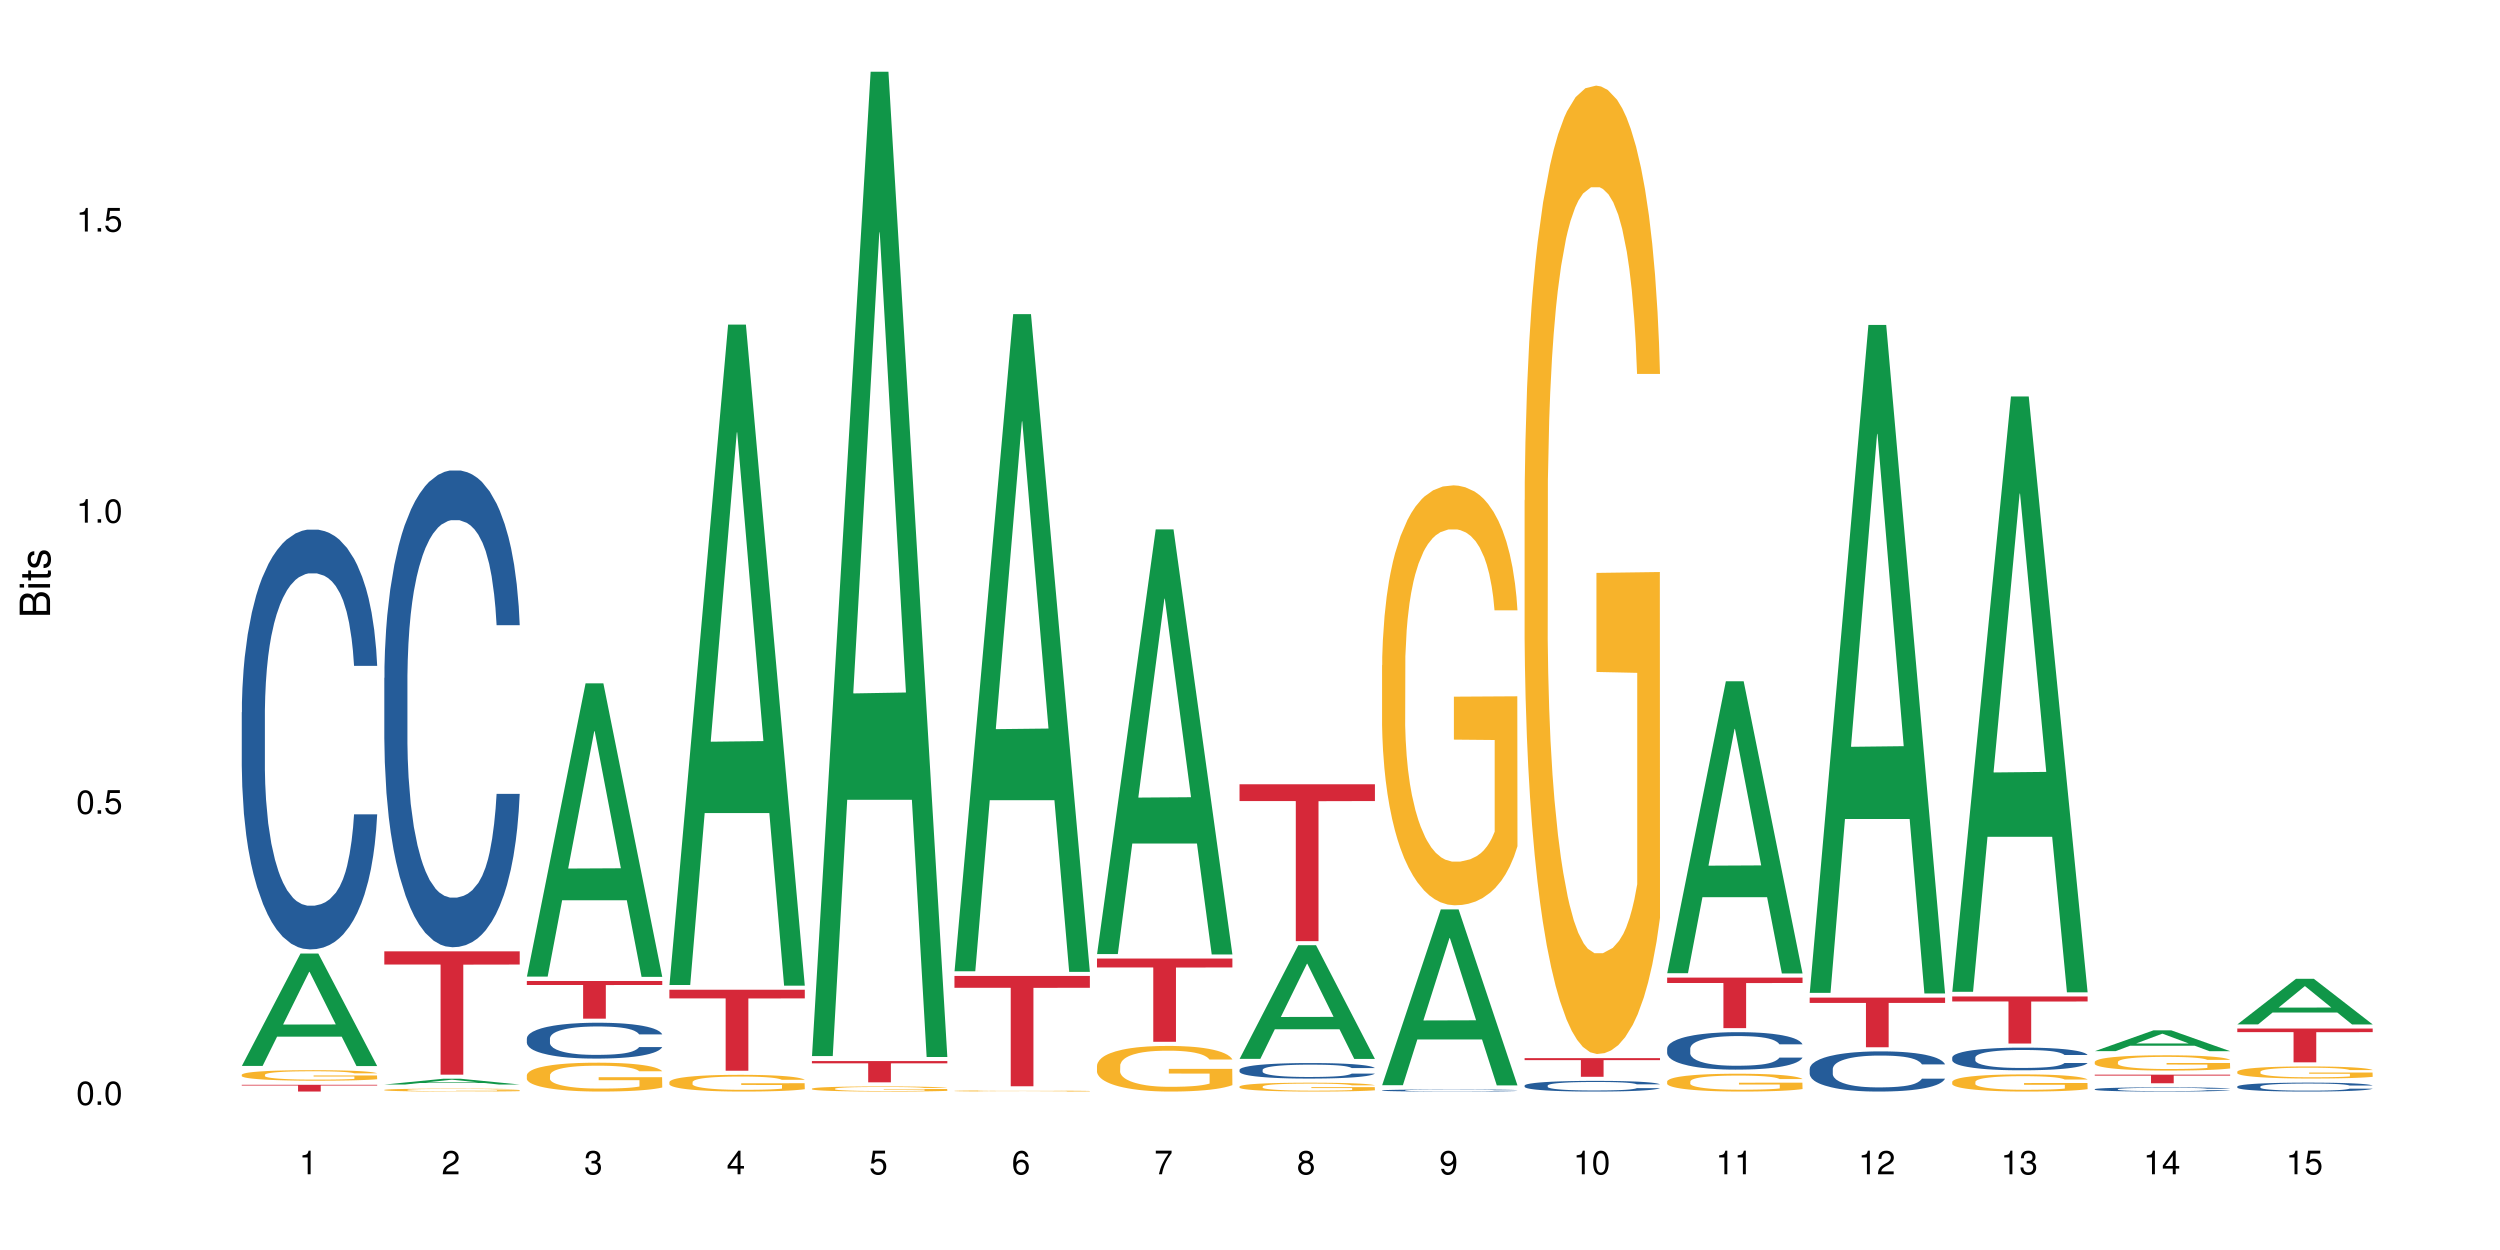 <?xml version="1.0" encoding="UTF-8"?>
<svg xmlns="http://www.w3.org/2000/svg" xmlns:xlink="http://www.w3.org/1999/xlink" width="720pt" height="360pt" viewBox="0 0 720 360" version="1.1">
<defs>
<g>
<symbol overflow="visible" id="glyph0-0">
<path style="stroke:none;" d=""/>
</symbol>
<symbol overflow="visible" id="glyph0-1">
<path style="stroke:none;" d="M 2.641 -6.797 C 2 -6.797 1.422 -6.531 1.078 -6.047 C 0.641 -5.453 0.406 -4.547 0.406 -3.297 C 0.406 -1 1.188 0.219 2.641 0.219 C 4.078 0.219 4.859 -1 4.859 -3.234 C 4.859 -4.562 4.656 -5.438 4.203 -6.047 C 3.844 -6.531 3.281 -6.797 2.641 -6.797 Z M 2.641 -6.047 C 3.547 -6.047 4 -5.125 4 -3.312 C 4 -1.375 3.562 -0.484 2.625 -0.484 C 1.734 -0.484 1.281 -1.422 1.281 -3.281 C 1.281 -5.141 1.734 -6.047 2.641 -6.047 Z M 2.641 -6.047 "/>
</symbol>
<symbol overflow="visible" id="glyph0-2">
<path style="stroke:none;" d="M 1.828 -1 L 0.828 -1 L 0.828 0 L 1.828 0 Z M 1.828 -1 "/>
</symbol>
<symbol overflow="visible" id="glyph0-3">
<path style="stroke:none;" d="M 4.562 -6.797 L 1.062 -6.797 L 0.547 -3.094 L 1.328 -3.094 C 1.719 -3.562 2.047 -3.734 2.578 -3.734 C 3.484 -3.734 4.062 -3.109 4.062 -2.094 C 4.062 -1.125 3.484 -0.531 2.578 -0.531 C 1.828 -0.531 1.375 -0.906 1.188 -1.672 L 0.328 -1.672 C 0.453 -1.109 0.547 -0.844 0.75 -0.594 C 1.125 -0.078 1.828 0.219 2.594 0.219 C 3.969 0.219 4.922 -0.781 4.922 -2.219 C 4.922 -3.562 4.031 -4.484 2.719 -4.484 C 2.25 -4.484 1.859 -4.359 1.469 -4.062 L 1.734 -5.969 L 4.562 -5.969 Z M 4.562 -6.797 "/>
</symbol>
<symbol overflow="visible" id="glyph0-4">
<path style="stroke:none;" d="M 2.484 -4.844 L 2.484 0 L 3.328 0 L 3.328 -6.797 L 2.766 -6.797 C 2.469 -5.75 2.281 -5.609 0.984 -5.453 L 0.984 -4.844 Z M 2.484 -4.844 "/>
</symbol>
<symbol overflow="visible" id="glyph0-5">
<path style="stroke:none;" d="M 4.859 -0.828 L 1.281 -0.828 C 1.359 -1.391 1.672 -1.75 2.5 -2.234 L 3.469 -2.75 C 4.406 -3.266 4.906 -3.969 4.906 -4.812 C 4.906 -5.375 4.672 -5.906 4.266 -6.266 C 3.859 -6.625 3.375 -6.797 2.719 -6.797 C 1.859 -6.797 1.219 -6.5 0.844 -5.922 C 0.609 -5.562 0.5 -5.125 0.484 -4.438 L 1.328 -4.438 C 1.359 -4.906 1.406 -5.188 1.531 -5.406 C 1.75 -5.812 2.188 -6.062 2.703 -6.062 C 3.469 -6.062 4.031 -5.516 4.031 -4.781 C 4.031 -4.25 3.719 -3.797 3.125 -3.438 L 2.234 -2.938 C 0.812 -2.141 0.406 -1.5 0.328 0 L 4.859 0 Z M 4.859 -0.828 "/>
</symbol>
<symbol overflow="visible" id="glyph0-6">
<path style="stroke:none;" d="M 2.125 -3.125 L 2.578 -3.125 C 3.516 -3.125 3.984 -2.703 3.984 -1.891 C 3.984 -1.031 3.469 -0.531 2.578 -0.531 C 1.656 -0.531 1.203 -0.984 1.156 -1.969 L 0.312 -1.969 C 0.344 -1.422 0.438 -1.078 0.609 -0.766 C 0.953 -0.109 1.625 0.219 2.547 0.219 C 3.953 0.219 4.859 -0.609 4.859 -1.906 C 4.859 -2.766 4.516 -3.25 3.703 -3.516 C 4.344 -3.766 4.656 -4.25 4.656 -4.938 C 4.656 -6.109 3.875 -6.797 2.578 -6.797 C 1.203 -6.797 0.484 -6.047 0.453 -4.609 L 1.297 -4.609 C 1.312 -5.016 1.344 -5.25 1.453 -5.453 C 1.641 -5.828 2.062 -6.062 2.594 -6.062 C 3.344 -6.062 3.797 -5.625 3.797 -4.906 C 3.797 -4.422 3.609 -4.141 3.25 -3.984 C 3.016 -3.891 2.719 -3.844 2.125 -3.844 Z M 2.125 -3.125 "/>
</symbol>
<symbol overflow="visible" id="glyph0-7">
<path style="stroke:none;" d="M 3.141 -1.625 L 3.141 0 L 3.984 0 L 3.984 -1.625 L 4.984 -1.625 L 4.984 -2.391 L 3.984 -2.391 L 3.984 -6.797 L 3.359 -6.797 L 0.266 -2.516 L 0.266 -1.625 Z M 3.141 -2.391 L 1 -2.391 L 3.141 -5.359 Z M 3.141 -2.391 "/>
</symbol>
<symbol overflow="visible" id="glyph0-8">
<path style="stroke:none;" d="M 4.781 -5.031 C 4.609 -6.141 3.891 -6.797 2.844 -6.797 C 2.094 -6.797 1.422 -6.438 1.031 -5.828 C 0.609 -5.172 0.406 -4.344 0.406 -3.094 C 0.406 -1.953 0.578 -1.234 0.984 -0.625 C 1.359 -0.078 1.953 0.219 2.703 0.219 C 3.984 0.219 4.922 -0.734 4.922 -2.078 C 4.922 -3.344 4.062 -4.234 2.844 -4.234 C 2.172 -4.234 1.641 -3.969 1.281 -3.469 C 1.281 -5.125 1.828 -6.047 2.797 -6.047 C 3.391 -6.047 3.797 -5.672 3.938 -5.031 Z M 2.734 -3.484 C 3.547 -3.484 4.062 -2.922 4.062 -2 C 4.062 -1.156 3.484 -0.531 2.703 -0.531 C 1.922 -0.531 1.328 -1.188 1.328 -2.047 C 1.328 -2.891 1.906 -3.484 2.734 -3.484 Z M 2.734 -3.484 "/>
</symbol>
<symbol overflow="visible" id="glyph0-9">
<path style="stroke:none;" d="M 4.984 -6.797 L 0.438 -6.797 L 0.438 -5.969 L 4.109 -5.969 C 2.5 -3.656 1.828 -2.234 1.328 0 L 2.219 0 C 2.594 -2.172 3.453 -4.047 4.984 -6.094 Z M 4.984 -6.797 "/>
</symbol>
<symbol overflow="visible" id="glyph0-10">
<path style="stroke:none;" d="M 3.75 -3.578 C 4.453 -4 4.688 -4.344 4.688 -4.984 C 4.688 -6.047 3.844 -6.797 2.641 -6.797 C 1.438 -6.797 0.594 -6.047 0.594 -4.984 C 0.594 -4.359 0.828 -4.016 1.516 -3.578 C 0.734 -3.203 0.359 -2.641 0.359 -1.891 C 0.359 -0.641 1.297 0.219 2.641 0.219 C 3.984 0.219 4.922 -0.641 4.922 -1.875 C 4.922 -2.641 4.531 -3.203 3.75 -3.578 Z M 2.641 -6.047 C 3.359 -6.047 3.812 -5.625 3.812 -4.969 C 3.812 -4.344 3.344 -3.922 2.641 -3.922 C 1.922 -3.922 1.453 -4.344 1.453 -4.984 C 1.453 -5.625 1.922 -6.047 2.641 -6.047 Z M 2.641 -3.203 C 3.484 -3.203 4.062 -2.672 4.062 -1.875 C 4.062 -1.062 3.484 -0.531 2.625 -0.531 C 1.797 -0.531 1.219 -1.078 1.219 -1.875 C 1.219 -2.672 1.797 -3.203 2.641 -3.203 Z M 2.641 -3.203 "/>
</symbol>
<symbol overflow="visible" id="glyph0-11">
<path style="stroke:none;" d="M 0.516 -1.547 C 0.672 -0.438 1.406 0.219 2.438 0.219 C 3.188 0.219 3.859 -0.141 4.266 -0.75 C 4.688 -1.406 4.891 -2.25 4.891 -3.484 C 4.891 -4.625 4.703 -5.359 4.312 -5.953 C 3.938 -6.5 3.344 -6.797 2.594 -6.797 C 1.297 -6.797 0.359 -5.844 0.359 -4.516 C 0.359 -3.25 1.234 -2.344 2.453 -2.344 C 3.094 -2.344 3.562 -2.578 4.016 -3.109 C 4 -1.453 3.469 -0.531 2.5 -0.531 C 1.906 -0.531 1.484 -0.906 1.359 -1.547 Z M 2.578 -6.062 C 3.375 -6.062 3.969 -5.406 3.969 -4.531 C 3.969 -3.688 3.375 -3.094 2.547 -3.094 C 1.734 -3.094 1.234 -3.672 1.234 -4.578 C 1.234 -5.438 1.797 -6.062 2.578 -6.062 Z M 2.578 -6.062 "/>
</symbol>
<symbol overflow="visible" id="glyph1-0">
<path style="stroke:none;" d=""/>
</symbol>
<symbol overflow="visible" id="glyph1-1">
<path style="stroke:none;" d="M 0 -0.953 L 0 -4.891 C 0 -5.719 -0.234 -6.344 -0.734 -6.797 C -1.188 -7.234 -1.812 -7.469 -2.5 -7.469 C -3.547 -7.469 -4.188 -7 -4.625 -5.875 C -4.984 -6.672 -5.641 -7.094 -6.531 -7.094 C -7.156 -7.094 -7.734 -6.859 -8.141 -6.391 C -8.562 -5.938 -8.75 -5.344 -8.75 -4.5 L -8.75 -0.953 Z M -4.984 -2.062 L -7.766 -2.062 L -7.766 -4.219 C -7.766 -4.844 -7.688 -5.203 -7.453 -5.5 C -7.219 -5.812 -6.859 -5.969 -6.375 -5.969 C -5.906 -5.969 -5.531 -5.812 -5.297 -5.5 C -5.062 -5.203 -4.984 -4.844 -4.984 -4.219 Z M -0.984 -2.062 L -4 -2.062 L -4 -4.781 C -4 -5.328 -3.859 -5.688 -3.578 -5.953 C -3.297 -6.219 -2.922 -6.359 -2.484 -6.359 C -2.062 -6.359 -1.688 -6.219 -1.406 -5.953 C -1.109 -5.688 -0.984 -5.328 -0.984 -4.781 Z M -0.984 -2.062 "/>
</symbol>
<symbol overflow="visible" id="glyph1-2">
<path style="stroke:none;" d="M -6.281 -1.797 L -6.281 -0.797 L 0 -0.797 L 0 -1.797 Z M -8.75 -1.797 L -8.75 -0.797 L -7.484 -0.797 L -7.484 -1.797 Z M -8.75 -1.797 "/>
</symbol>
<symbol overflow="visible" id="glyph1-3">
<path style="stroke:none;" d="M -6.281 -3.047 L -6.281 -2.016 L -8.016 -2.016 L -8.016 -1.016 L -6.281 -1.016 L -6.281 -0.172 L -5.469 -0.172 L -5.469 -1.016 L -0.719 -1.016 C -0.078 -1.016 0.281 -1.453 0.281 -2.234 C 0.281 -2.469 0.25 -2.719 0.188 -3.047 L -0.641 -3.047 C -0.609 -2.922 -0.594 -2.766 -0.594 -2.562 C -0.594 -2.141 -0.719 -2.016 -1.156 -2.016 L -5.469 -2.016 L -5.469 -3.047 Z M -6.281 -3.047 "/>
</symbol>
<symbol overflow="visible" id="glyph1-4">
<path style="stroke:none;" d="M -4.531 -5.25 C -5.766 -5.25 -6.469 -4.422 -6.469 -2.969 C -6.469 -1.516 -5.719 -0.562 -4.547 -0.562 C -3.562 -0.562 -3.094 -1.062 -2.734 -2.562 L -2.516 -3.484 C -2.344 -4.188 -2.094 -4.469 -1.625 -4.469 C -1.047 -4.469 -0.641 -3.875 -0.641 -3 C -0.641 -2.453 -0.797 -2 -1.062 -1.75 C -1.25 -1.594 -1.422 -1.531 -1.875 -1.469 L -1.875 -0.406 C -0.422 -0.453 0.281 -1.266 0.281 -2.922 C 0.281 -4.5 -0.5 -5.516 -1.719 -5.516 C -2.656 -5.516 -3.172 -4.984 -3.469 -3.734 L -3.703 -2.766 C -3.891 -1.953 -4.156 -1.609 -4.594 -1.609 C -5.172 -1.609 -5.547 -2.125 -5.547 -2.938 C -5.547 -3.75 -5.203 -4.172 -4.531 -4.203 Z M -4.531 -5.25 "/>
</symbol>
</g>
</defs>
<g id="surface79147">
<rect x="0" y="0" width="720" height="360" style="fill:rgb(100%,100%,100%);fill-opacity:1;stroke:none;"/>
<path style=" stroke:none;fill-rule:nonzero;fill:rgb(6.275%,58.824%,28.235%);fill-opacity:1;" d="M 69.629 306.996 L 69.672 306.969 L 86.547 274.613 L 91.672 274.613 L 108.629 307.027 L 102.668 307.027 L 98.418 298.566 L 79.797 298.566 L 75.629 306.996 L 69.629 306.996 L 81.586 295.066 L 96.711 295.035 L 89.172 279.91 L 89.086 279.879 L 89.004 279.973 L 81.547 295.035 L 81.586 295.066 Z M 69.629 306.996 "/>
<path style=" stroke:none;fill-rule:nonzero;fill:rgb(14.51%,36.078%,60%);fill-opacity:1;" d="M 69.629 205.141 L 69.676 205.031 L 69.676 202.379 L 69.82 198.18 L 70.152 192.875 L 70.484 189.23 L 71.34 182.707 L 72.531 176.41 L 73.766 171.547 L 74.672 168.676 L 75.48 166.465 L 77.332 162.375 L 78.523 160.277 L 79.809 158.398 L 81.375 156.52 L 82.52 155.414 L 85.086 153.645 L 86.988 152.871 L 88.461 152.539 L 91.648 152.539 L 93.551 152.984 L 94.93 153.535 L 96.453 154.418 L 97.738 155.414 L 99.973 157.844 L 101.969 160.938 L 102.871 162.707 L 104.301 166.133 L 105.395 169.449 L 106.156 172.32 L 107.012 176.41 L 107.77 181.383 L 108.344 187.02 L 108.629 191.77 L 101.969 191.77 L 101.637 187.352 L 101.258 183.926 L 100.543 179.395 L 99.828 176.188 L 98.832 172.984 L 97.926 170.883 L 96.691 168.785 L 95.598 167.457 L 94.453 166.465 L 93.359 165.801 L 91.27 165.137 L 88.844 165.137 L 87.938 165.359 L 86.086 166.242 L 85.086 167.016 L 83.66 168.562 L 82.66 170 L 81.473 172.211 L 80.664 174.09 L 79.664 176.961 L 78.949 179.504 L 78.141 183.152 L 77.668 185.914 L 77.238 189.008 L 76.859 192.656 L 76.574 196.523 L 76.383 200.609 L 76.289 204.59 L 76.289 221.719 L 76.383 225.695 L 76.621 230.336 L 77.238 237.078 L 78.141 242.934 L 79.188 247.574 L 80.188 250.891 L 80.758 252.438 L 81.52 254.207 L 82.707 256.418 L 84.422 258.625 L 85.418 259.512 L 86.941 260.395 L 88.512 260.836 L 90.602 260.836 L 92.457 260.395 L 93.695 259.844 L 94.977 258.957 L 96.738 257.078 L 97.832 255.312 L 98.781 253.211 L 99.496 251.113 L 99.973 249.344 L 100.684 245.918 L 101.258 242.16 L 101.684 238.293 L 101.969 234.535 L 108.629 234.535 L 108.344 238.957 L 107.914 243.266 L 107.484 246.473 L 106.82 250.34 L 106.059 253.766 L 104.965 257.633 L 104.062 260.176 L 102.871 262.938 L 101.777 265.035 L 100.59 266.914 L 98.832 269.125 L 97.688 270.23 L 96.453 271.223 L 94.977 272.109 L 93.125 272.883 L 91.125 273.324 L 89.27 273.434 L 87.273 273.215 L 85.801 272.773 L 83.848 271.777 L 81.426 269.789 L 79.664 267.688 L 78.285 265.59 L 77.098 263.379 L 75.766 260.395 L 74.051 255.531 L 73.008 251.773 L 72.293 248.68 L 71.484 244.371 L 70.914 240.504 L 70.246 234.316 L 69.773 226.469 L 69.629 220.391 Z M 69.629 205.141 "/>
<path style=" stroke:none;fill-rule:nonzero;fill:rgb(96.863%,70.196%,16.863%);fill-opacity:1;" d="M 69.629 309.512 L 69.676 309.508 L 69.676 309.453 L 69.867 309.328 L 70.344 309.156 L 70.961 309.012 L 71.625 308.902 L 72.055 308.844 L 72.77 308.762 L 73.387 308.699 L 74.957 308.574 L 76.953 308.457 L 78.047 308.406 L 79.285 308.359 L 81.043 308.309 L 81.852 308.289 L 84.324 308.242 L 87.133 308.215 L 90.223 308.207 L 91.648 308.211 L 93.598 308.223 L 96.262 308.25 L 97.785 308.281 L 98.973 308.309 L 100.211 308.344 L 101.73 308.398 L 103.16 308.465 L 104.301 308.531 L 105.441 308.617 L 106.391 308.703 L 107.199 308.801 L 107.914 308.918 L 108.344 309.016 L 108.629 309.113 L 102.016 309.113 L 101.637 309.016 L 101.207 308.941 L 100.496 308.848 L 99.781 308.781 L 99.066 308.73 L 97.738 308.656 L 96.594 308.613 L 95.168 308.574 L 93.789 308.551 L 92.219 308.531 L 91.27 308.527 L 88.746 308.527 L 86.465 308.547 L 85.133 308.57 L 84.184 308.59 L 82.852 308.633 L 82.043 308.664 L 81.566 308.688 L 80.141 308.773 L 79.188 308.852 L 78.664 308.906 L 78 308.988 L 77.523 309.062 L 77 309.176 L 76.715 309.258 L 76.336 309.445 L 76.289 309.945 L 76.43 310.051 L 76.715 310.168 L 77.098 310.266 L 77.668 310.371 L 78.238 310.453 L 79.234 310.562 L 80.094 310.633 L 80.758 310.68 L 82.043 310.754 L 82.566 310.781 L 83.801 310.832 L 85.086 310.871 L 86.656 310.902 L 87.844 310.918 L 89.746 310.934 L 92.172 310.934 L 95.027 310.918 L 96.832 310.895 L 98.07 310.871 L 98.879 310.852 L 99.875 310.82 L 100.59 310.793 L 101.258 310.766 L 102.062 310.715 L 102.062 310.051 L 90.316 310.051 L 90.316 309.738 L 108.578 309.734 L 108.629 310.82 L 107.629 310.898 L 106.391 310.969 L 105.203 311.023 L 103.965 311.07 L 102.207 311.125 L 100.781 311.16 L 98.594 311.195 L 96.594 311.223 L 94.504 311.238 L 92.648 311.246 L 90.461 311.25 L 88.512 311.246 L 86.418 311.227 L 84.754 311.207 L 83.23 311.176 L 81.711 311.141 L 79.809 311.082 L 78.57 311.035 L 77.285 310.977 L 76.004 310.91 L 74.859 310.832 L 74.102 310.773 L 73.34 310.707 L 72.531 310.625 L 71.77 310.531 L 71.199 310.445 L 70.676 310.348 L 70.297 310.254 L 69.914 310.129 L 69.723 310.031 L 69.629 309.945 Z M 69.629 309.512 "/>
<path style=" stroke:none;fill-rule:nonzero;fill:rgb(83.922%,15.686%,22.353%);fill-opacity:1;" d="M 69.629 312.43 L 108.629 312.43 L 108.629 312.637 L 92.375 312.641 L 92.375 314.371 L 85.836 314.371 L 85.836 312.641 L 85.742 312.637 L 69.629 312.637 Z M 69.629 312.43 "/>
<path style=" stroke:none;fill-rule:nonzero;fill:rgb(6.275%,58.824%,28.235%);fill-opacity:1;" d="M 110.68 312.34 L 110.723 312.34 L 127.598 310.684 L 132.719 310.684 L 149.68 312.344 L 143.719 312.344 L 139.469 311.91 L 120.848 311.91 L 116.68 312.34 L 110.68 312.34 L 122.637 311.73 L 137.762 311.73 L 130.223 310.957 L 130.137 310.953 L 130.055 310.957 L 122.598 311.73 L 122.637 311.73 Z M 110.68 312.34 "/>
<path style=" stroke:none;fill-rule:nonzero;fill:rgb(14.51%,36.078%,60%);fill-opacity:1;" d="M 110.68 195.246 L 110.727 195.121 L 110.727 192.109 L 110.871 187.34 L 111.203 181.316 L 111.535 177.176 L 112.391 169.77 L 113.582 162.617 L 114.816 157.094 L 115.723 153.832 L 116.531 151.32 L 118.383 146.68 L 119.574 144.293 L 120.859 142.16 L 122.426 140.027 L 123.57 138.773 L 126.137 136.766 L 128.039 135.887 L 129.512 135.508 L 132.699 135.508 L 134.602 136.012 L 135.98 136.637 L 137.504 137.641 L 138.789 138.773 L 141.023 141.531 L 143.02 145.047 L 143.922 147.055 L 145.352 150.945 L 146.445 154.711 L 147.207 157.973 L 148.062 162.617 L 148.82 168.266 L 149.395 174.664 L 149.68 180.062 L 143.02 180.062 L 142.688 175.043 L 142.305 171.152 L 141.594 166.004 L 140.879 162.367 L 139.883 158.727 L 138.977 156.344 L 137.742 153.957 L 136.648 152.453 L 135.504 151.32 L 134.41 150.57 L 132.32 149.816 L 129.895 149.816 L 128.988 150.066 L 127.137 151.07 L 126.137 151.949 L 124.711 153.707 L 123.711 155.34 L 122.523 157.848 L 121.715 159.98 L 120.715 163.246 L 120 166.133 L 119.191 170.273 L 118.719 173.41 L 118.289 176.926 L 117.91 181.066 L 117.625 185.457 L 117.434 190.102 L 117.34 194.621 L 117.34 214.074 L 117.434 218.59 L 117.672 223.863 L 118.289 231.516 L 119.191 238.168 L 120.238 243.441 L 121.238 247.203 L 121.809 248.961 L 122.57 250.969 L 123.758 253.48 L 125.473 255.988 L 126.469 256.992 L 127.992 257.996 L 129.562 258.5 L 131.652 258.5 L 133.508 257.996 L 134.746 257.371 L 136.027 256.367 L 137.789 254.234 L 138.883 252.227 L 139.832 249.84 L 140.547 247.457 L 141.023 245.449 L 141.734 241.559 L 142.305 237.289 L 142.734 232.898 L 143.02 228.629 L 149.68 228.629 L 149.395 233.652 L 148.965 238.547 L 148.535 242.184 L 147.871 246.578 L 147.109 250.469 L 146.016 254.859 L 145.113 257.746 L 143.922 260.883 L 142.828 263.27 L 141.641 265.402 L 139.883 267.914 L 138.738 269.168 L 137.504 270.297 L 136.027 271.301 L 134.176 272.18 L 132.176 272.68 L 130.32 272.809 L 128.324 272.555 L 126.852 272.055 L 124.898 270.926 L 122.473 268.664 L 120.715 266.281 L 119.336 263.898 L 118.148 261.387 L 116.816 257.996 L 115.102 252.477 L 114.059 248.207 L 113.344 244.695 L 112.535 239.801 L 111.965 235.406 L 111.297 228.379 L 110.824 219.469 L 110.68 212.566 Z M 110.68 195.246 "/>
<path style=" stroke:none;fill-rule:nonzero;fill:rgb(96.863%,70.196%,16.863%);fill-opacity:1;" d="M 110.68 313.887 L 110.727 313.887 L 110.727 313.871 L 110.918 313.836 L 111.395 313.785 L 112.012 313.746 L 112.676 313.715 L 113.105 313.699 L 113.82 313.676 L 114.438 313.66 L 116.008 313.625 L 118.004 313.594 L 119.098 313.578 L 120.336 313.566 L 122.094 313.551 L 122.902 313.547 L 125.375 313.531 L 128.18 313.523 L 132.699 313.523 L 134.648 313.527 L 137.312 313.535 L 138.836 313.543 L 140.023 313.551 L 141.262 313.562 L 142.781 313.574 L 144.207 313.594 L 145.352 313.613 L 146.492 313.637 L 147.441 313.66 L 148.25 313.688 L 148.965 313.723 L 149.395 313.75 L 149.68 313.773 L 143.066 313.773 L 142.688 313.75 L 142.258 313.727 L 141.547 313.703 L 140.832 313.684 L 140.117 313.668 L 138.789 313.648 L 137.645 313.637 L 136.219 313.625 L 134.84 313.617 L 133.27 313.613 L 129.797 313.613 L 127.516 313.617 L 126.184 313.625 L 125.234 313.629 L 123.902 313.641 L 123.094 313.652 L 122.617 313.656 L 121.191 313.68 L 120.238 313.703 L 119.715 313.719 L 119.051 313.742 L 118.574 313.762 L 118.051 313.793 L 117.766 313.816 L 117.387 313.867 L 117.34 314.008 L 117.48 314.035 L 117.766 314.07 L 118.148 314.098 L 118.719 314.125 L 119.289 314.148 L 120.285 314.18 L 121.145 314.199 L 121.809 314.211 L 123.094 314.234 L 123.617 314.238 L 124.852 314.254 L 126.137 314.266 L 127.707 314.273 L 128.895 314.277 L 130.797 314.281 L 133.223 314.281 L 136.078 314.277 L 137.883 314.273 L 139.121 314.266 L 139.93 314.262 L 140.926 314.25 L 141.641 314.242 L 142.305 314.234 L 143.113 314.223 L 143.113 314.035 L 131.367 314.035 L 131.367 313.949 L 149.629 313.949 L 149.68 314.25 L 148.68 314.273 L 147.441 314.293 L 146.254 314.309 L 145.016 314.32 L 143.258 314.336 L 141.832 314.344 L 139.645 314.355 L 137.645 314.363 L 135.555 314.367 L 133.699 314.371 L 131.512 314.371 L 129.562 314.367 L 127.469 314.363 L 125.805 314.359 L 124.281 314.352 L 122.762 314.34 L 120.859 314.324 L 119.621 314.312 L 118.336 314.293 L 117.055 314.277 L 115.91 314.254 L 115.152 314.238 L 114.391 314.219 L 113.582 314.195 L 112.82 314.172 L 112.25 314.145 L 111.727 314.117 L 111.348 314.094 L 110.965 314.059 L 110.773 314.031 L 110.68 314.008 Z M 110.68 313.887 "/>
<path style=" stroke:none;fill-rule:nonzero;fill:rgb(83.922%,15.686%,22.353%);fill-opacity:1;" d="M 110.68 273.988 L 149.68 273.988 L 149.68 277.789 L 133.426 277.82 L 133.426 309.504 L 126.887 309.504 L 126.887 277.855 L 126.793 277.789 L 110.68 277.789 Z M 110.68 273.988 "/>
<path style=" stroke:none;fill-rule:nonzero;fill:rgb(6.275%,58.824%,28.235%);fill-opacity:1;" d="M 151.73 281.262 L 151.773 281.18 L 168.648 196.797 L 173.77 196.797 L 190.73 281.34 L 184.77 281.34 L 180.52 259.27 L 161.898 259.27 L 157.73 281.262 L 151.73 281.262 L 163.688 250.141 L 178.812 250.062 L 171.27 210.609 L 171.188 210.531 L 171.105 210.77 L 163.648 250.062 L 163.688 250.141 Z M 151.73 281.262 "/>
<path style=" stroke:none;fill-rule:nonzero;fill:rgb(14.51%,36.078%,60%);fill-opacity:1;" d="M 151.73 299.047 L 151.777 299.035 L 151.777 298.809 L 151.922 298.449 L 152.254 298 L 152.586 297.688 L 153.441 297.129 L 154.633 296.594 L 155.867 296.176 L 156.773 295.934 L 157.582 295.742 L 159.434 295.395 L 160.625 295.215 L 161.91 295.055 L 163.477 294.895 L 164.617 294.801 L 167.188 294.648 L 169.09 294.582 L 170.562 294.555 L 173.75 294.555 L 175.652 294.594 L 177.031 294.641 L 178.555 294.715 L 179.84 294.801 L 182.074 295.008 L 184.07 295.273 L 184.973 295.422 L 186.402 295.715 L 187.496 296 L 188.254 296.242 L 189.113 296.594 L 189.871 297.016 L 190.445 297.5 L 190.73 297.902 L 184.07 297.902 L 183.738 297.527 L 183.355 297.234 L 182.645 296.848 L 181.93 296.574 L 180.934 296.301 L 180.027 296.121 L 178.793 295.941 L 177.699 295.828 L 176.555 295.742 L 175.461 295.688 L 173.371 295.629 L 170.945 295.629 L 170.039 295.648 L 168.188 295.723 L 167.188 295.789 L 165.762 295.922 L 164.762 296.047 L 163.574 296.234 L 162.766 296.395 L 161.766 296.641 L 161.051 296.855 L 160.242 297.168 L 159.77 297.402 L 159.34 297.668 L 158.961 297.98 L 158.676 298.309 L 158.484 298.66 L 158.391 299 L 158.391 300.461 L 158.484 300.801 L 158.723 301.195 L 159.34 301.773 L 160.242 302.273 L 161.289 302.668 L 162.289 302.953 L 162.859 303.082 L 163.621 303.234 L 164.809 303.422 L 166.52 303.613 L 167.52 303.688 L 169.043 303.762 L 170.613 303.801 L 172.703 303.801 L 174.559 303.762 L 175.797 303.715 L 177.078 303.641 L 178.84 303.48 L 179.934 303.328 L 180.883 303.148 L 181.598 302.969 L 182.074 302.82 L 182.785 302.527 L 183.355 302.207 L 183.785 301.875 L 184.07 301.555 L 190.73 301.555 L 190.445 301.934 L 190.016 302.301 L 189.586 302.574 L 188.922 302.902 L 188.16 303.195 L 187.066 303.527 L 186.164 303.742 L 184.973 303.98 L 183.879 304.16 L 182.691 304.32 L 180.934 304.508 L 179.789 304.602 L 178.555 304.688 L 177.078 304.762 L 175.227 304.828 L 173.227 304.867 L 171.371 304.875 L 169.375 304.855 L 167.902 304.82 L 165.949 304.734 L 163.523 304.566 L 161.766 304.387 L 160.387 304.207 L 159.199 304.016 L 157.867 303.762 L 156.152 303.348 L 155.105 303.027 L 154.395 302.762 L 153.586 302.395 L 153.016 302.062 L 152.348 301.535 L 151.875 300.867 L 151.73 300.348 Z M 151.73 299.047 "/>
<path style=" stroke:none;fill-rule:nonzero;fill:rgb(96.863%,70.196%,16.863%);fill-opacity:1;" d="M 151.73 309.617 L 151.777 309.609 L 151.777 309.457 L 151.969 309.117 L 152.445 308.645 L 153.062 308.258 L 153.727 307.953 L 154.156 307.793 L 154.871 307.566 L 155.488 307.398 L 157.059 307.059 L 159.055 306.738 L 160.148 306.602 L 161.387 306.473 L 163.145 306.328 L 163.953 306.277 L 166.426 306.152 L 169.23 306.078 L 172.324 306.055 L 173.75 306.062 L 175.699 306.094 L 178.363 306.176 L 179.887 306.254 L 181.074 306.328 L 182.312 306.426 L 183.832 306.578 L 185.258 306.762 L 186.402 306.945 L 187.543 307.172 L 188.492 307.414 L 189.301 307.68 L 190.016 308 L 190.445 308.266 L 190.73 308.531 L 184.117 308.531 L 183.738 308.266 L 183.309 308.059 L 182.598 307.809 L 181.883 307.629 L 181.168 307.484 L 179.84 307.285 L 178.695 307.164 L 177.27 307.059 L 175.891 306.988 L 174.32 306.945 L 173.371 306.93 L 170.848 306.93 L 168.566 306.98 L 167.234 307.043 L 166.285 307.102 L 164.953 307.219 L 164.145 307.309 L 163.668 307.367 L 162.242 307.605 L 161.289 307.816 L 160.766 307.961 L 160.102 308.188 L 159.625 308.395 L 159.102 308.699 L 158.816 308.926 L 158.438 309.441 L 158.391 310.809 L 158.531 311.098 L 158.816 311.41 L 159.199 311.684 L 159.77 311.973 L 160.34 312.191 L 161.336 312.488 L 162.195 312.684 L 162.859 312.812 L 164.145 313.02 L 164.668 313.086 L 165.902 313.223 L 167.188 313.332 L 168.758 313.422 L 169.945 313.469 L 171.848 313.504 L 174.273 313.504 L 177.129 313.461 L 178.934 313.398 L 180.172 313.336 L 180.98 313.285 L 181.977 313.203 L 182.691 313.125 L 183.355 313.043 L 184.164 312.914 L 184.164 311.098 L 172.418 311.09 L 172.418 310.238 L 190.68 310.23 L 190.73 313.203 L 189.73 313.406 L 188.492 313.605 L 187.305 313.754 L 186.066 313.883 L 184.309 314.027 L 182.883 314.121 L 180.695 314.227 L 178.695 314.293 L 176.605 314.34 L 174.75 314.363 L 172.562 314.371 L 170.613 314.355 L 168.52 314.309 L 166.855 314.25 L 165.332 314.172 L 163.812 314.074 L 161.91 313.914 L 160.672 313.785 L 159.387 313.625 L 158.105 313.438 L 156.961 313.23 L 156.203 313.07 L 155.441 312.891 L 154.633 312.66 L 153.871 312.402 L 153.301 312.168 L 152.777 311.902 L 152.398 311.652 L 152.016 311.309 L 151.824 311.035 L 151.73 310.801 Z M 151.73 309.617 "/>
<path style=" stroke:none;fill-rule:nonzero;fill:rgb(83.922%,15.686%,22.353%);fill-opacity:1;" d="M 151.73 282.52 L 190.73 282.52 L 190.73 283.68 L 174.477 283.691 L 174.477 293.375 L 167.938 293.375 L 167.938 283.703 L 167.84 283.68 L 151.73 283.68 Z M 151.73 282.52 "/>
<path style=" stroke:none;fill-rule:nonzero;fill:rgb(6.275%,58.824%,28.235%);fill-opacity:1;" d="M 192.781 283.684 L 192.824 283.504 L 209.695 93.488 L 214.82 93.488 L 231.781 283.863 L 225.82 283.863 L 221.57 234.168 L 202.949 234.168 L 198.781 283.684 L 192.781 283.684 L 204.738 213.613 L 219.863 213.434 L 212.32 124.594 L 212.238 124.414 L 212.156 124.949 L 204.699 213.434 L 204.738 213.613 Z M 192.781 283.684 "/>
<path style=" stroke:none;fill-rule:nonzero;fill:rgb(96.863%,70.196%,16.863%);fill-opacity:1;" d="M 192.781 311.613 L 192.828 311.609 L 192.828 311.52 L 193.02 311.324 L 193.496 311.051 L 194.113 310.824 L 194.777 310.648 L 195.207 310.559 L 195.922 310.426 L 196.539 310.328 L 198.109 310.129 L 200.105 309.945 L 201.199 309.867 L 202.438 309.789 L 204.195 309.707 L 205.004 309.676 L 207.477 309.605 L 210.281 309.562 L 213.375 309.547 L 214.801 309.555 L 216.75 309.57 L 219.414 309.617 L 220.938 309.664 L 222.125 309.707 L 223.363 309.766 L 224.883 309.852 L 226.309 309.957 L 227.453 310.062 L 228.594 310.195 L 229.543 310.336 L 230.352 310.492 L 231.066 310.676 L 231.496 310.828 L 231.781 310.984 L 225.168 310.984 L 224.789 310.828 L 224.359 310.711 L 223.648 310.566 L 222.934 310.461 L 222.219 310.375 L 220.887 310.262 L 219.746 310.191 L 218.32 310.129 L 216.941 310.09 L 215.371 310.062 L 214.422 310.055 L 211.898 310.055 L 209.617 310.086 L 208.285 310.121 L 207.336 310.156 L 206.004 310.223 L 205.195 310.273 L 204.719 310.309 L 203.293 310.445 L 202.34 310.57 L 201.816 310.652 L 201.152 310.785 L 200.676 310.906 L 200.152 311.082 L 199.867 311.215 L 199.488 311.512 L 199.441 312.305 L 199.582 312.473 L 199.867 312.652 L 200.25 312.812 L 200.82 312.98 L 201.391 313.105 L 202.387 313.277 L 203.246 313.395 L 203.91 313.469 L 205.195 313.586 L 205.719 313.625 L 206.953 313.707 L 208.238 313.766 L 209.809 313.82 L 210.996 313.848 L 212.898 313.867 L 215.324 313.867 L 218.18 313.844 L 219.984 313.809 L 221.223 313.773 L 222.031 313.742 L 223.027 313.691 L 223.742 313.648 L 224.406 313.602 L 225.215 313.523 L 225.215 312.473 L 213.469 312.469 L 213.469 311.977 L 231.73 311.969 L 231.781 313.691 L 230.781 313.812 L 229.543 313.926 L 228.355 314.016 L 227.117 314.09 L 225.359 314.172 L 223.934 314.227 L 221.746 314.285 L 219.746 314.328 L 217.656 314.352 L 215.801 314.367 L 213.613 314.371 L 211.664 314.363 L 209.57 314.336 L 207.906 314.301 L 206.383 314.258 L 204.859 314.199 L 202.957 314.105 L 201.723 314.031 L 200.438 313.938 L 199.152 313.828 L 198.012 313.711 L 197.25 313.617 L 196.492 313.512 L 195.684 313.379 L 194.922 313.23 L 194.352 313.094 L 193.828 312.938 L 193.445 312.793 L 193.066 312.598 L 192.875 312.438 L 192.781 312.301 Z M 192.781 311.613 "/>
<path style=" stroke:none;fill-rule:nonzero;fill:rgb(83.922%,15.686%,22.353%);fill-opacity:1;" d="M 192.781 285.043 L 231.781 285.043 L 231.781 287.539 L 215.527 287.562 L 215.527 308.367 L 208.988 308.367 L 208.988 287.582 L 208.891 287.539 L 192.781 287.539 Z M 192.781 285.043 "/>
<path style=" stroke:none;fill-rule:nonzero;fill:rgb(6.275%,58.824%,28.235%);fill-opacity:1;" d="M 233.832 304.141 L 233.875 303.875 L 250.746 20.664 L 255.871 20.664 L 272.832 304.41 L 266.871 304.41 L 262.621 230.34 L 244 230.34 L 239.832 304.141 L 233.832 304.141 L 245.789 199.703 L 260.914 199.438 L 253.371 67.02 L 253.289 66.754 L 253.207 67.555 L 245.75 199.438 L 245.789 199.703 Z M 233.832 304.141 "/>
<path style=" stroke:none;fill-rule:nonzero;fill:rgb(96.863%,70.196%,16.863%);fill-opacity:1;" d="M 233.832 313.527 L 233.879 313.523 L 233.879 313.496 L 234.07 313.438 L 234.547 313.355 L 235.164 313.285 L 235.828 313.23 L 236.258 313.203 L 236.973 313.16 L 237.59 313.133 L 239.16 313.07 L 241.156 313.016 L 242.25 312.992 L 243.488 312.969 L 245.246 312.941 L 246.055 312.934 L 248.527 312.91 L 251.332 312.898 L 254.426 312.895 L 255.852 312.895 L 257.801 312.898 L 260.465 312.914 L 261.988 312.93 L 263.176 312.941 L 264.414 312.961 L 265.934 312.988 L 267.359 313.02 L 268.504 313.051 L 269.645 313.094 L 270.594 313.137 L 271.402 313.184 L 272.117 313.238 L 272.543 313.285 L 272.832 313.332 L 266.219 313.332 L 265.84 313.285 L 265.41 313.25 L 264.699 313.207 L 263.984 313.172 L 263.27 313.148 L 261.938 313.113 L 260.797 313.09 L 259.371 313.07 L 257.992 313.059 L 256.422 313.051 L 255.473 313.047 L 252.949 313.047 L 250.668 313.059 L 249.336 313.07 L 248.387 313.078 L 247.055 313.102 L 246.246 313.117 L 245.77 313.125 L 244.344 313.168 L 243.391 313.207 L 242.867 313.23 L 242.203 313.273 L 241.727 313.309 L 241.203 313.363 L 240.918 313.402 L 240.539 313.496 L 240.492 313.738 L 240.633 313.789 L 240.918 313.844 L 241.297 313.895 L 241.871 313.945 L 242.441 313.984 L 243.438 314.035 L 244.297 314.07 L 244.961 314.094 L 246.246 314.129 L 246.77 314.145 L 248.004 314.168 L 249.289 314.188 L 250.859 314.203 L 252.047 314.211 L 253.949 314.219 L 256.375 314.219 L 259.227 314.207 L 261.035 314.199 L 262.273 314.188 L 263.082 314.18 L 264.078 314.164 L 264.793 314.148 L 265.457 314.133 L 266.266 314.113 L 266.266 313.789 L 254.52 313.789 L 254.52 313.637 L 272.781 313.637 L 272.832 314.164 L 271.832 314.199 L 270.594 314.234 L 269.406 314.262 L 268.168 314.285 L 266.41 314.309 L 264.984 314.324 L 262.797 314.344 L 260.797 314.355 L 258.707 314.367 L 256.852 314.371 L 254.664 314.371 L 252.711 314.367 L 250.621 314.359 L 248.957 314.348 L 247.434 314.336 L 245.91 314.316 L 244.008 314.289 L 242.773 314.266 L 241.488 314.238 L 240.203 314.203 L 239.062 314.168 L 238.301 314.141 L 237.543 314.109 L 236.734 314.066 L 235.973 314.02 L 235.402 313.98 L 234.879 313.934 L 234.496 313.887 L 234.117 313.828 L 233.926 313.777 L 233.832 313.738 Z M 233.832 313.527 "/>
<path style=" stroke:none;fill-rule:nonzero;fill:rgb(83.922%,15.686%,22.353%);fill-opacity:1;" d="M 233.832 305.586 L 272.832 305.586 L 272.832 306.242 L 256.578 306.25 L 256.578 311.715 L 250.039 311.715 L 250.039 306.254 L 249.941 306.242 L 233.832 306.242 Z M 233.832 305.586 "/>
<path style=" stroke:none;fill-rule:nonzero;fill:rgb(6.275%,58.824%,28.235%);fill-opacity:1;" d="M 274.883 279.723 L 274.926 279.543 L 291.797 90.473 L 296.922 90.473 L 313.883 279.898 L 307.922 279.898 L 303.672 230.453 L 285.051 230.453 L 280.883 279.723 L 274.883 279.723 L 286.84 209.996 L 301.965 209.82 L 294.422 121.418 L 294.34 121.242 L 294.258 121.777 L 286.801 209.82 L 286.84 209.996 Z M 274.883 279.723 "/>
<path style=" stroke:none;fill-rule:nonzero;fill:rgb(96.863%,70.196%,16.863%);fill-opacity:1;" d="M 274.883 314.176 L 274.93 314.176 L 274.93 314.168 L 275.121 314.156 L 275.598 314.137 L 276.215 314.121 L 276.879 314.105 L 277.309 314.102 L 278.023 314.09 L 278.641 314.086 L 280.211 314.07 L 282.207 314.059 L 283.301 314.051 L 284.539 314.047 L 286.297 314.039 L 287.105 314.039 L 289.578 314.035 L 292.383 314.031 L 298.852 314.031 L 301.516 314.035 L 303.039 314.039 L 304.227 314.039 L 305.465 314.043 L 306.984 314.051 L 308.41 314.059 L 309.555 314.066 L 310.695 314.074 L 311.645 314.086 L 312.453 314.098 L 313.168 314.109 L 313.594 314.121 L 313.883 314.133 L 307.27 314.133 L 306.891 314.121 L 306.461 314.113 L 305.75 314.102 L 305.035 314.094 L 304.32 314.09 L 302.988 314.078 L 301.848 314.074 L 300.422 314.07 L 299.043 314.066 L 291.719 314.066 L 290.387 314.07 L 289.438 314.074 L 288.105 314.078 L 287.297 314.082 L 286.82 314.082 L 285.395 314.094 L 284.441 314.102 L 283.918 314.109 L 283.254 314.117 L 282.777 314.125 L 282.254 314.137 L 281.969 314.148 L 281.59 314.168 L 281.539 314.223 L 281.684 314.238 L 281.969 314.25 L 282.348 314.262 L 282.922 314.273 L 283.492 314.281 L 284.488 314.293 L 285.344 314.301 L 286.012 314.309 L 287.297 314.316 L 287.82 314.316 L 289.055 314.324 L 290.34 314.328 L 291.91 314.332 L 293.098 314.332 L 295 314.336 L 297.426 314.336 L 300.277 314.332 L 302.086 314.332 L 303.324 314.328 L 304.133 314.324 L 305.129 314.324 L 305.844 314.32 L 306.508 314.316 L 307.316 314.312 L 307.316 314.238 L 295.57 314.234 L 295.57 314.199 L 313.832 314.199 L 313.883 314.324 L 312.883 314.332 L 311.645 314.34 L 310.457 314.344 L 309.219 314.352 L 307.461 314.355 L 306.035 314.359 L 303.848 314.363 L 301.848 314.367 L 299.758 314.371 L 293.762 314.371 L 291.672 314.367 L 290.008 314.367 L 286.961 314.359 L 285.059 314.352 L 283.824 314.348 L 281.254 314.332 L 280.113 314.324 L 279.352 314.316 L 278.594 314.309 L 277.785 314.301 L 277.023 314.289 L 276.453 314.281 L 275.93 314.27 L 275.547 314.258 L 275.168 314.246 L 274.977 314.234 L 274.883 314.223 Z M 274.883 314.176 "/>
<path style=" stroke:none;fill-rule:nonzero;fill:rgb(83.922%,15.686%,22.353%);fill-opacity:1;" d="M 274.883 281.078 L 313.883 281.078 L 313.883 284.48 L 297.629 284.508 L 297.629 312.852 L 291.09 312.852 L 291.09 284.539 L 290.992 284.48 L 274.883 284.48 Z M 274.883 281.078 "/>
<path style=" stroke:none;fill-rule:nonzero;fill:rgb(6.275%,58.824%,28.235%);fill-opacity:1;" d="M 315.934 274.77 L 315.977 274.652 L 332.848 152.461 L 337.973 152.461 L 354.93 274.883 L 348.973 274.883 L 344.723 242.93 L 326.102 242.93 L 321.934 274.77 L 315.934 274.77 L 327.891 229.707 L 343.016 229.594 L 335.473 172.465 L 335.391 172.348 L 335.309 172.691 L 327.848 229.594 L 327.891 229.707 Z M 315.934 274.77 "/>
<path style=" stroke:none;fill-rule:nonzero;fill:rgb(96.863%,70.196%,16.863%);fill-opacity:1;" d="M 315.934 306.855 L 315.98 306.844 L 315.98 306.602 L 316.172 306.062 L 316.648 305.32 L 317.266 304.707 L 317.93 304.227 L 318.359 303.973 L 319.074 303.613 L 319.691 303.352 L 321.262 302.809 L 323.258 302.305 L 324.352 302.09 L 325.586 301.887 L 327.348 301.656 L 328.156 301.574 L 330.629 301.383 L 333.434 301.262 L 336.527 301.227 L 337.953 301.238 L 339.902 301.285 L 342.566 301.418 L 344.09 301.535 L 345.277 301.656 L 346.516 301.812 L 348.035 302.055 L 349.461 302.34 L 350.605 302.629 L 351.746 302.988 L 352.695 303.375 L 353.504 303.793 L 354.219 304.297 L 354.645 304.719 L 354.93 305.137 L 348.32 305.137 L 347.941 304.719 L 347.512 304.395 L 346.801 304 L 346.086 303.711 L 345.371 303.48 L 344.039 303.168 L 342.898 302.977 L 341.473 302.809 L 340.094 302.703 L 338.523 302.629 L 337.574 302.605 L 335.051 302.605 L 332.77 302.691 L 331.438 302.785 L 330.488 302.883 L 329.156 303.062 L 328.348 303.207 L 327.871 303.301 L 326.445 303.676 L 325.492 304.012 L 324.969 304.238 L 324.305 304.598 L 323.828 304.922 L 323.305 305.402 L 323.02 305.762 L 322.641 306.578 L 322.59 308.738 L 322.734 309.195 L 323.02 309.688 L 323.398 310.121 L 323.973 310.578 L 324.543 310.926 L 325.539 311.395 L 326.395 311.707 L 327.062 311.91 L 328.348 312.234 L 328.871 312.34 L 330.105 312.559 L 331.391 312.727 L 332.961 312.871 L 334.148 312.941 L 336.051 313.004 L 338.477 313.004 L 341.328 312.93 L 343.137 312.832 L 344.375 312.738 L 345.184 312.652 L 346.18 312.523 L 346.895 312.402 L 347.559 312.27 L 348.367 312.066 L 348.367 309.195 L 336.621 309.184 L 336.621 307.84 L 354.883 307.828 L 354.93 312.523 L 353.934 312.848 L 352.695 313.156 L 351.508 313.398 L 350.27 313.602 L 348.512 313.832 L 347.086 313.973 L 344.898 314.141 L 342.898 314.25 L 340.809 314.324 L 338.953 314.359 L 336.766 314.371 L 334.812 314.348 L 332.723 314.273 L 331.059 314.18 L 329.535 314.059 L 328.012 313.902 L 326.109 313.648 L 324.875 313.445 L 323.59 313.195 L 322.305 312.895 L 321.164 312.57 L 320.402 312.316 L 319.645 312.031 L 318.836 311.668 L 318.074 311.262 L 317.504 310.891 L 316.98 310.469 L 316.598 310.074 L 316.219 309.531 L 316.027 309.102 L 315.934 308.727 Z M 315.934 306.855 "/>
<path style=" stroke:none;fill-rule:nonzero;fill:rgb(83.922%,15.686%,22.353%);fill-opacity:1;" d="M 315.934 276.062 L 354.93 276.062 L 354.93 278.629 L 338.68 278.652 L 338.68 300.047 L 332.141 300.047 L 332.141 278.676 L 332.043 278.629 L 315.934 278.629 Z M 315.934 276.062 "/>
<path style=" stroke:none;fill-rule:nonzero;fill:rgb(6.275%,58.824%,28.235%);fill-opacity:1;" d="M 356.984 304.945 L 357.027 304.918 L 373.898 272.223 L 379.023 272.223 L 395.98 304.977 L 390.023 304.977 L 385.773 296.426 L 367.148 296.426 L 362.984 304.945 L 356.984 304.945 L 368.941 292.891 L 384.066 292.859 L 376.523 277.574 L 376.441 277.543 L 376.359 277.637 L 368.898 292.859 L 368.941 292.891 Z M 356.984 304.945 "/>
<path style=" stroke:none;fill-rule:nonzero;fill:rgb(14.51%,36.078%,60%);fill-opacity:1;" d="M 356.984 308.105 L 357.031 308.102 L 357.031 308.004 L 357.176 307.848 L 357.508 307.652 L 357.84 307.516 L 358.695 307.273 L 359.887 307.043 L 361.121 306.859 L 362.023 306.754 L 362.832 306.672 L 364.688 306.523 L 365.879 306.445 L 367.16 306.375 L 368.73 306.305 L 369.871 306.266 L 372.441 306.199 L 374.344 306.168 L 375.816 306.156 L 379.004 306.156 L 380.906 306.176 L 382.285 306.195 L 383.809 306.227 L 385.09 306.266 L 387.328 306.355 L 389.324 306.469 L 390.227 306.535 L 391.656 306.66 L 392.75 306.785 L 393.508 306.891 L 394.367 307.043 L 395.125 307.227 L 395.695 307.434 L 395.98 307.609 L 389.324 307.609 L 388.992 307.445 L 388.609 307.32 L 387.898 307.152 L 387.184 307.031 L 386.184 306.914 L 385.281 306.836 L 384.047 306.758 L 382.953 306.711 L 381.809 306.672 L 380.715 306.648 L 378.625 306.625 L 376.199 306.625 L 375.293 306.633 L 373.438 306.664 L 372.441 306.695 L 371.016 306.75 L 370.016 306.805 L 368.828 306.887 L 368.02 306.957 L 367.02 307.062 L 366.305 307.156 L 365.496 307.289 L 365.023 307.395 L 364.594 307.508 L 364.215 307.645 L 363.926 307.785 L 363.738 307.938 L 363.641 308.086 L 363.641 308.719 L 363.738 308.867 L 363.977 309.039 L 364.594 309.289 L 365.496 309.504 L 366.543 309.676 L 367.543 309.801 L 368.113 309.855 L 368.875 309.922 L 370.062 310.004 L 371.773 310.086 L 372.773 310.117 L 374.297 310.152 L 375.863 310.168 L 377.957 310.168 L 379.812 310.152 L 381.047 310.129 L 382.332 310.098 L 384.094 310.027 L 385.188 309.961 L 386.137 309.887 L 386.852 309.809 L 387.328 309.742 L 388.039 309.613 L 388.609 309.477 L 389.039 309.332 L 389.324 309.195 L 395.98 309.195 L 395.695 309.355 L 395.27 309.516 L 394.84 309.637 L 394.176 309.777 L 393.414 309.906 L 392.32 310.047 L 391.418 310.145 L 390.227 310.246 L 389.133 310.324 L 387.945 310.391 L 386.184 310.473 L 385.043 310.516 L 383.809 310.551 L 382.332 310.586 L 380.477 310.613 L 378.48 310.629 L 376.625 310.633 L 374.629 310.625 L 373.152 310.609 L 371.203 310.574 L 368.777 310.5 L 367.02 310.422 L 365.641 310.344 L 364.449 310.262 L 363.121 310.152 L 361.406 309.973 L 360.359 309.832 L 359.648 309.719 L 358.84 309.559 L 358.27 309.414 L 357.602 309.184 L 357.125 308.895 L 356.984 308.668 Z M 356.984 308.105 "/>
<path style=" stroke:none;fill-rule:nonzero;fill:rgb(96.863%,70.196%,16.863%);fill-opacity:1;" d="M 356.984 312.91 L 357.031 312.906 L 357.031 312.859 L 357.223 312.754 L 357.699 312.609 L 358.316 312.492 L 358.98 312.398 L 359.41 312.348 L 360.121 312.277 L 360.742 312.227 L 362.312 312.121 L 364.309 312.023 L 365.402 311.98 L 366.637 311.941 L 368.398 311.898 L 369.207 311.883 L 371.68 311.844 L 374.484 311.82 L 377.578 311.812 L 379.004 311.816 L 380.953 311.824 L 383.617 311.852 L 385.141 311.875 L 386.328 311.898 L 387.562 311.93 L 389.086 311.973 L 390.512 312.031 L 391.656 312.086 L 392.797 312.156 L 393.746 312.23 L 394.555 312.312 L 395.27 312.41 L 395.695 312.492 L 395.98 312.574 L 389.371 312.574 L 388.992 312.492 L 388.562 312.43 L 387.852 312.352 L 387.137 312.297 L 386.422 312.254 L 385.09 312.191 L 383.949 312.152 L 382.523 312.121 L 381.145 312.102 L 379.574 312.086 L 378.625 312.082 L 376.102 312.082 L 373.82 312.098 L 372.488 312.117 L 371.535 312.137 L 370.207 312.172 L 369.398 312.199 L 368.922 312.219 L 367.496 312.289 L 366.543 312.355 L 366.02 312.398 L 365.355 312.469 L 364.879 312.531 L 364.355 312.625 L 364.07 312.695 L 363.691 312.855 L 363.641 313.273 L 363.785 313.363 L 364.07 313.461 L 364.449 313.543 L 365.023 313.633 L 365.594 313.699 L 366.59 313.793 L 367.445 313.852 L 368.113 313.891 L 369.398 313.953 L 369.922 313.977 L 371.156 314.02 L 372.441 314.051 L 374.012 314.078 L 375.199 314.094 L 377.102 314.105 L 379.527 314.105 L 382.379 314.09 L 384.188 314.07 L 385.426 314.055 L 386.234 314.035 L 387.23 314.012 L 387.945 313.988 L 388.609 313.961 L 389.418 313.922 L 389.418 313.363 L 377.672 313.363 L 377.672 313.102 L 395.934 313.098 L 395.98 314.012 L 394.984 314.074 L 393.746 314.137 L 392.559 314.18 L 391.32 314.223 L 389.562 314.266 L 388.137 314.293 L 385.949 314.328 L 383.949 314.348 L 381.855 314.359 L 380.004 314.367 L 377.816 314.371 L 375.863 314.367 L 373.773 314.352 L 372.109 314.332 L 370.586 314.309 L 369.062 314.281 L 367.16 314.23 L 365.926 314.191 L 364.641 314.141 L 363.355 314.082 L 362.215 314.02 L 361.453 313.973 L 360.695 313.914 L 359.887 313.844 L 359.125 313.766 L 358.555 313.695 L 358.031 313.613 L 357.648 313.535 L 357.27 313.43 L 357.078 313.344 L 356.984 313.273 Z M 356.984 312.91 "/>
<path style=" stroke:none;fill-rule:nonzero;fill:rgb(83.922%,15.686%,22.353%);fill-opacity:1;" d="M 356.984 225.863 L 395.98 225.863 L 395.98 230.699 L 379.73 230.742 L 379.73 271.043 L 373.191 271.043 L 373.191 230.785 L 373.094 230.699 L 356.984 230.699 Z M 356.984 225.863 "/>
<path style=" stroke:none;fill-rule:nonzero;fill:rgb(6.275%,58.824%,28.235%);fill-opacity:1;" d="M 398.035 312.543 L 398.078 312.492 L 414.949 261.906 L 420.074 261.906 L 437.031 312.59 L 431.074 312.59 L 426.824 299.359 L 408.199 299.359 L 404.035 312.543 L 398.035 312.543 L 409.992 293.887 L 425.117 293.84 L 417.574 270.188 L 417.492 270.141 L 417.41 270.285 L 409.949 293.84 L 409.992 293.887 Z M 398.035 312.543 "/>
<path style=" stroke:none;fill-rule:nonzero;fill:rgb(14.51%,36.078%,60%);fill-opacity:1;" d="M 398.035 314.031 L 398.082 314.031 L 398.082 314.016 L 398.227 313.996 L 398.559 313.969 L 398.891 313.953 L 399.746 313.918 L 400.938 313.887 L 402.172 313.863 L 403.074 313.848 L 403.883 313.84 L 405.738 313.816 L 406.93 313.809 L 408.211 313.797 L 409.781 313.789 L 410.922 313.781 L 413.492 313.773 L 415.395 313.77 L 421.957 313.77 L 423.336 313.773 L 424.859 313.777 L 426.141 313.781 L 428.379 313.797 L 430.375 313.809 L 431.277 313.82 L 432.707 313.836 L 433.801 313.852 L 434.559 313.867 L 435.414 313.887 L 436.176 313.914 L 436.746 313.941 L 437.031 313.965 L 430.375 313.965 L 430.043 313.941 L 429.66 313.926 L 428.949 313.902 L 428.234 313.887 L 427.234 313.871 L 426.332 313.859 L 425.098 313.852 L 424 313.844 L 422.859 313.84 L 421.766 313.836 L 419.676 313.832 L 416.344 313.832 L 414.488 313.836 L 413.492 313.84 L 412.066 313.848 L 411.066 313.855 L 409.875 313.867 L 409.07 313.875 L 408.07 313.891 L 407.355 313.902 L 406.547 313.922 L 406.07 313.934 L 405.645 313.949 L 405.266 313.969 L 404.977 313.988 L 404.789 314.008 L 404.691 314.027 L 404.691 314.113 L 404.789 314.133 L 405.027 314.156 L 405.645 314.191 L 406.547 314.219 L 407.594 314.242 L 408.594 314.258 L 409.164 314.266 L 409.926 314.273 L 411.113 314.285 L 412.824 314.297 L 413.824 314.301 L 415.348 314.305 L 416.914 314.309 L 419.008 314.309 L 420.863 314.305 L 422.098 314.305 L 423.383 314.297 L 425.145 314.289 L 426.238 314.281 L 427.188 314.27 L 428.379 314.25 L 429.09 314.234 L 429.66 314.215 L 430.09 314.195 L 430.375 314.176 L 437.031 314.176 L 436.746 314.199 L 436.32 314.219 L 435.891 314.238 L 435.227 314.254 L 434.465 314.273 L 433.371 314.293 L 432.469 314.305 L 431.277 314.32 L 430.184 314.328 L 428.996 314.34 L 427.234 314.348 L 426.094 314.355 L 424.859 314.359 L 423.383 314.363 L 421.527 314.367 L 419.531 314.371 L 415.68 314.371 L 414.203 314.367 L 412.254 314.363 L 409.828 314.352 L 408.07 314.344 L 406.691 314.332 L 405.5 314.32 L 404.168 314.305 L 402.457 314.281 L 401.41 314.262 L 400.699 314.246 L 399.891 314.227 L 399.32 314.207 L 398.652 314.176 L 398.176 314.137 L 398.035 314.105 Z M 398.035 314.031 "/>
<path style=" stroke:none;fill-rule:nonzero;fill:rgb(96.863%,70.196%,16.863%);fill-opacity:1;" d="M 398.035 191.582 L 398.082 191.473 L 398.082 189.262 L 398.273 184.293 L 398.75 177.445 L 399.367 171.812 L 400.031 167.391 L 400.461 165.074 L 401.172 161.758 L 401.793 159.328 L 403.363 154.359 L 405.359 149.719 L 406.453 147.73 L 407.688 145.852 L 409.449 143.754 L 410.258 142.98 L 412.73 141.215 L 415.535 140.109 L 418.629 139.777 L 420.055 139.887 L 422.004 140.332 L 424.668 141.547 L 426.191 142.648 L 427.379 143.754 L 428.613 145.191 L 430.137 147.398 L 431.562 150.051 L 432.707 152.703 L 433.848 156.016 L 434.797 159.551 L 435.605 163.414 L 436.32 168.055 L 436.746 171.922 L 437.031 175.785 L 430.422 175.785 L 430.043 171.922 L 429.613 168.938 L 428.902 165.293 L 428.188 162.645 L 427.473 160.543 L 426.141 157.672 L 425 155.906 L 423.574 154.359 L 422.195 153.363 L 420.625 152.703 L 419.676 152.48 L 417.152 152.48 L 414.871 153.254 L 413.539 154.137 L 412.586 155.02 L 411.258 156.68 L 410.449 158.004 L 409.973 158.887 L 408.547 162.312 L 407.594 165.402 L 407.07 167.504 L 406.406 170.816 L 405.93 173.797 L 405.406 178.219 L 405.121 181.531 L 404.742 189.043 L 404.691 208.926 L 404.836 213.121 L 405.121 217.648 L 405.5 221.625 L 406.07 225.824 L 406.645 229.027 L 407.641 233.336 L 408.496 236.207 L 409.164 238.086 L 410.449 241.066 L 410.973 242.062 L 412.207 244.051 L 413.492 245.598 L 415.062 246.922 L 416.25 247.586 L 418.152 248.137 L 420.578 248.137 L 423.43 247.473 L 425.238 246.59 L 426.477 245.707 L 427.285 244.934 L 428.281 243.719 L 428.996 242.613 L 429.66 241.398 L 430.469 239.52 L 430.469 213.121 L 418.723 213.012 L 418.723 200.641 L 436.984 200.531 L 437.031 243.719 L 436.035 246.699 L 434.797 249.574 L 433.609 251.781 L 432.371 253.66 L 430.613 255.758 L 429.188 257.082 L 427 258.629 L 425 259.625 L 422.906 260.285 L 421.055 260.617 L 418.867 260.727 L 416.914 260.508 L 414.824 259.844 L 413.16 258.961 L 411.637 257.855 L 410.113 256.422 L 408.211 254.102 L 406.977 252.223 L 405.691 249.902 L 404.406 247.141 L 403.266 244.16 L 402.504 241.84 L 401.746 239.188 L 400.938 235.875 L 400.176 232.121 L 399.605 228.695 L 399.082 224.828 L 398.699 221.184 L 398.32 216.215 L 398.129 212.238 L 398.035 208.812 Z M 398.035 191.582 "/>
<path style=" stroke:none;fill-rule:nonzero;fill:rgb(14.51%,36.078%,60%);fill-opacity:1;" d="M 439.086 312.633 L 439.133 312.629 L 439.133 312.562 L 439.277 312.453 L 439.609 312.32 L 439.941 312.227 L 440.797 312.059 L 441.988 311.898 L 443.223 311.777 L 444.125 311.703 L 444.934 311.645 L 446.789 311.543 L 447.98 311.488 L 449.262 311.441 L 450.832 311.395 L 451.973 311.363 L 454.543 311.32 L 456.445 311.301 L 457.918 311.293 L 461.105 311.293 L 463.008 311.305 L 464.387 311.316 L 465.91 311.34 L 467.191 311.363 L 469.43 311.426 L 471.426 311.504 L 472.328 311.551 L 473.754 311.637 L 474.852 311.723 L 475.609 311.797 L 476.465 311.898 L 477.227 312.027 L 477.797 312.168 L 478.082 312.289 L 471.426 312.289 L 471.094 312.18 L 470.711 312.09 L 470 311.977 L 469.285 311.895 L 468.285 311.812 L 467.383 311.758 L 466.145 311.707 L 465.051 311.672 L 463.91 311.645 L 462.816 311.629 L 460.727 311.613 L 458.301 311.613 L 457.395 311.617 L 455.539 311.641 L 454.543 311.66 L 453.117 311.699 L 452.117 311.734 L 450.926 311.793 L 450.117 311.84 L 449.121 311.914 L 448.406 311.977 L 447.598 312.07 L 447.121 312.141 L 446.695 312.219 L 446.312 312.312 L 446.027 312.41 L 445.84 312.516 L 445.742 312.617 L 445.742 313.055 L 445.84 313.156 L 446.078 313.273 L 446.695 313.445 L 447.598 313.594 L 448.645 313.711 L 449.645 313.797 L 450.215 313.836 L 450.977 313.883 L 452.164 313.938 L 453.875 313.992 L 454.875 314.016 L 456.398 314.039 L 457.965 314.051 L 460.059 314.051 L 461.914 314.039 L 463.148 314.023 L 464.434 314 L 466.195 313.953 L 467.289 313.91 L 468.238 313.855 L 468.953 313.801 L 469.43 313.758 L 470.141 313.668 L 470.711 313.574 L 471.141 313.477 L 471.426 313.379 L 478.082 313.379 L 477.797 313.492 L 477.371 313.602 L 476.941 313.684 L 476.277 313.781 L 475.516 313.871 L 474.422 313.969 L 473.52 314.031 L 472.328 314.102 L 471.234 314.156 L 470.047 314.203 L 468.285 314.262 L 467.145 314.289 L 465.91 314.312 L 464.434 314.336 L 462.578 314.355 L 460.582 314.367 L 458.727 314.371 L 456.73 314.363 L 455.254 314.355 L 453.305 314.328 L 450.879 314.277 L 449.121 314.223 L 447.742 314.172 L 446.551 314.113 L 445.219 314.039 L 443.508 313.914 L 442.461 313.82 L 441.75 313.738 L 440.941 313.629 L 440.371 313.531 L 439.703 313.375 L 439.227 313.176 L 439.086 313.02 Z M 439.086 312.633 "/>
<path style=" stroke:none;fill-rule:nonzero;fill:rgb(96.863%,70.196%,16.863%);fill-opacity:1;" d="M 439.086 144.109 L 439.133 143.855 L 439.133 138.762 L 439.324 127.301 L 439.801 111.508 L 440.418 98.516 L 441.082 88.328 L 441.512 82.98 L 442.223 75.34 L 442.844 69.734 L 444.41 58.273 L 446.41 47.574 L 447.504 42.988 L 448.738 38.66 L 450.5 33.82 L 451.309 32.039 L 453.781 27.961 L 456.586 25.414 L 459.68 24.652 L 461.105 24.906 L 463.055 25.926 L 465.719 28.727 L 467.242 31.273 L 468.43 33.82 L 469.664 37.133 L 471.188 42.227 L 472.613 48.34 L 473.754 54.453 L 474.898 62.094 L 475.848 70.242 L 476.656 79.16 L 477.371 89.855 L 477.797 98.773 L 478.082 107.688 L 471.473 107.688 L 471.094 98.773 L 470.664 91.895 L 469.949 83.488 L 469.238 77.375 L 468.523 72.535 L 467.191 65.914 L 466.051 61.84 L 464.625 58.273 L 463.246 55.98 L 461.676 54.453 L 460.727 53.941 L 458.203 53.941 L 455.922 55.727 L 454.59 57.762 L 453.637 59.801 L 452.309 63.621 L 451.5 66.68 L 451.023 68.715 L 449.598 76.613 L 448.645 83.742 L 448.121 88.582 L 447.457 96.223 L 446.98 103.102 L 446.457 113.289 L 446.172 120.934 L 445.793 138.254 L 445.742 184.102 L 445.887 193.781 L 446.172 204.223 L 446.551 213.391 L 447.121 223.07 L 447.695 230.457 L 448.691 240.391 L 449.547 247.016 L 450.215 251.344 L 451.5 258.223 L 452.02 260.516 L 453.258 265.098 L 454.543 268.664 L 456.113 271.723 L 457.301 273.25 L 459.203 274.523 L 461.629 274.523 L 464.48 272.996 L 466.289 270.957 L 467.527 268.918 L 468.336 267.137 L 469.332 264.336 L 470.047 261.789 L 470.711 258.984 L 471.52 254.656 L 471.52 193.781 L 459.773 193.523 L 459.773 164.996 L 478.035 164.742 L 478.082 264.336 L 477.086 271.211 L 475.848 277.836 L 474.66 282.93 L 473.422 287.258 L 471.664 292.098 L 470.238 295.156 L 468.047 298.719 L 466.051 301.012 L 463.957 302.543 L 462.105 303.305 L 459.918 303.559 L 457.965 303.051 L 455.875 301.523 L 454.211 299.484 L 452.688 296.938 L 451.164 293.625 L 449.262 288.277 L 448.027 283.949 L 446.742 278.598 L 445.457 272.23 L 444.316 265.352 L 443.555 260.004 L 442.797 253.891 L 441.988 246.25 L 441.227 237.59 L 440.656 229.695 L 440.133 220.777 L 439.75 212.375 L 439.371 200.91 L 439.18 191.742 L 439.086 183.844 Z M 439.086 144.109 "/>
<path style=" stroke:none;fill-rule:nonzero;fill:rgb(83.922%,15.686%,22.353%);fill-opacity:1;" d="M 439.086 304.738 L 478.082 304.738 L 478.082 305.316 L 461.832 305.32 L 461.832 310.113 L 455.293 310.113 L 455.293 305.324 L 455.195 305.316 L 439.086 305.316 Z M 439.086 304.738 "/>
<path style=" stroke:none;fill-rule:nonzero;fill:rgb(6.275%,58.824%,28.235%);fill-opacity:1;" d="M 480.137 280.289 L 480.18 280.211 L 497.051 196.207 L 502.176 196.207 L 519.133 280.367 L 513.176 280.367 L 508.926 258.402 L 490.301 258.402 L 486.137 280.289 L 480.137 280.289 L 492.094 249.312 L 507.219 249.234 L 499.676 209.957 L 499.594 209.879 L 499.512 210.117 L 492.051 249.234 L 492.094 249.312 Z M 480.137 280.289 "/>
<path style=" stroke:none;fill-rule:nonzero;fill:rgb(14.51%,36.078%,60%);fill-opacity:1;" d="M 480.137 301.965 L 480.184 301.953 L 480.184 301.719 L 480.328 301.344 L 480.66 300.871 L 480.992 300.543 L 481.848 299.965 L 483.039 299.402 L 484.273 298.969 L 485.176 298.711 L 485.984 298.516 L 487.84 298.148 L 489.031 297.961 L 490.312 297.797 L 491.883 297.629 L 493.023 297.527 L 495.594 297.371 L 497.496 297.301 L 498.969 297.273 L 502.156 297.273 L 504.059 297.312 L 505.438 297.363 L 506.961 297.441 L 508.242 297.527 L 510.48 297.746 L 512.477 298.023 L 513.379 298.18 L 514.805 298.484 L 515.898 298.781 L 516.66 299.035 L 517.516 299.402 L 518.277 299.844 L 518.848 300.348 L 519.133 300.77 L 512.477 300.77 L 512.145 300.379 L 511.762 300.07 L 511.051 299.668 L 510.336 299.383 L 509.336 299.098 L 508.434 298.91 L 507.195 298.723 L 506.102 298.602 L 504.961 298.516 L 503.867 298.457 L 501.773 298.395 L 499.352 298.395 L 498.445 298.414 L 496.59 298.496 L 495.594 298.562 L 494.164 298.703 L 493.168 298.828 L 491.977 299.027 L 491.168 299.195 L 490.172 299.449 L 489.457 299.676 L 488.648 300.004 L 488.172 300.25 L 487.746 300.523 L 487.363 300.852 L 487.078 301.195 L 486.891 301.559 L 486.793 301.914 L 486.793 303.441 L 486.891 303.797 L 487.129 304.211 L 487.746 304.812 L 488.648 305.336 L 489.695 305.75 L 490.695 306.043 L 491.266 306.184 L 492.027 306.34 L 493.215 306.535 L 494.926 306.734 L 495.926 306.812 L 497.449 306.891 L 499.016 306.93 L 501.109 306.93 L 502.965 306.891 L 504.199 306.844 L 505.484 306.762 L 507.246 306.594 L 508.34 306.438 L 509.289 306.25 L 510.004 306.062 L 510.48 305.906 L 511.191 305.602 L 511.762 305.266 L 512.191 304.922 L 512.477 304.586 L 519.133 304.586 L 518.848 304.98 L 518.422 305.363 L 517.992 305.648 L 517.328 305.996 L 516.566 306.301 L 515.473 306.645 L 514.57 306.871 L 513.379 307.117 L 512.285 307.305 L 511.098 307.473 L 509.336 307.668 L 508.195 307.77 L 506.961 307.855 L 505.484 307.938 L 503.629 308.004 L 501.633 308.043 L 499.777 308.055 L 497.781 308.035 L 496.305 307.996 L 494.355 307.906 L 491.93 307.73 L 490.172 307.543 L 488.793 307.355 L 487.602 307.156 L 486.27 306.891 L 484.559 306.457 L 483.512 306.121 L 482.801 305.848 L 481.992 305.461 L 481.422 305.117 L 480.754 304.566 L 480.277 303.867 L 480.137 303.324 Z M 480.137 301.965 "/>
<path style=" stroke:none;fill-rule:nonzero;fill:rgb(96.863%,70.196%,16.863%);fill-opacity:1;" d="M 480.137 311.434 L 480.184 311.43 L 480.184 311.336 L 480.375 311.125 L 480.848 310.832 L 481.469 310.594 L 482.133 310.406 L 482.562 310.309 L 483.273 310.168 L 483.895 310.062 L 485.461 309.852 L 487.461 309.656 L 488.555 309.57 L 489.789 309.492 L 491.551 309.402 L 492.359 309.371 L 494.832 309.293 L 497.637 309.246 L 500.73 309.234 L 502.156 309.238 L 504.105 309.258 L 506.77 309.309 L 508.289 309.355 L 509.48 309.402 L 510.715 309.465 L 512.238 309.559 L 513.664 309.672 L 514.805 309.781 L 515.949 309.922 L 516.898 310.074 L 517.707 310.238 L 518.422 310.434 L 518.848 310.598 L 519.133 310.762 L 512.523 310.762 L 512.145 310.598 L 511.715 310.473 L 511 310.316 L 510.289 310.203 L 509.574 310.117 L 508.242 309.992 L 507.102 309.918 L 505.676 309.852 L 504.297 309.812 L 502.727 309.781 L 501.773 309.773 L 499.254 309.773 L 496.973 309.805 L 495.641 309.844 L 494.688 309.883 L 493.359 309.953 L 492.551 310.008 L 492.074 310.047 L 490.648 310.191 L 489.695 310.32 L 489.172 310.41 L 488.508 310.551 L 488.031 310.68 L 487.508 310.867 L 487.223 311.008 L 486.844 311.324 L 486.793 312.172 L 486.938 312.348 L 487.223 312.543 L 487.602 312.711 L 488.172 312.887 L 488.746 313.023 L 489.742 313.207 L 490.598 313.328 L 491.266 313.41 L 492.551 313.535 L 493.07 313.578 L 494.309 313.664 L 495.594 313.727 L 497.164 313.785 L 498.352 313.812 L 500.254 313.836 L 502.68 313.836 L 505.531 313.809 L 507.34 313.77 L 508.578 313.734 L 509.387 313.699 L 510.383 313.648 L 511.098 313.602 L 511.762 313.551 L 512.57 313.469 L 512.57 312.348 L 500.824 312.344 L 500.824 311.82 L 519.086 311.812 L 519.133 313.648 L 518.137 313.773 L 516.898 313.898 L 515.711 313.992 L 514.473 314.07 L 512.715 314.16 L 511.289 314.215 L 509.098 314.281 L 507.102 314.324 L 505.008 314.352 L 503.156 314.367 L 500.969 314.371 L 499.016 314.359 L 496.926 314.332 L 495.262 314.297 L 493.738 314.25 L 492.215 314.188 L 490.312 314.09 L 489.078 314.008 L 487.793 313.91 L 486.508 313.793 L 485.367 313.668 L 484.605 313.57 L 483.848 313.457 L 483.039 313.316 L 482.277 313.156 L 481.707 313.012 L 481.184 312.848 L 480.801 312.691 L 480.422 312.48 L 480.23 312.312 L 480.137 312.164 Z M 480.137 311.434 "/>
<path style=" stroke:none;fill-rule:nonzero;fill:rgb(83.922%,15.686%,22.353%);fill-opacity:1;" d="M 480.137 281.547 L 519.133 281.547 L 519.133 283.105 L 502.883 283.121 L 502.883 296.094 L 496.344 296.094 L 496.344 283.133 L 496.246 283.105 L 480.137 283.105 Z M 480.137 281.547 "/>
<path style=" stroke:none;fill-rule:nonzero;fill:rgb(6.275%,58.824%,28.235%);fill-opacity:1;" d="M 521.188 285.945 L 521.227 285.766 L 538.102 93.59 L 543.227 93.59 L 560.184 286.125 L 554.227 286.125 L 549.977 235.867 L 531.352 235.867 L 527.188 285.945 L 521.188 285.945 L 533.145 215.078 L 548.27 214.898 L 540.727 125.047 L 540.645 124.867 L 540.562 125.41 L 533.102 214.898 L 533.145 215.078 Z M 521.188 285.945 "/>
<path style=" stroke:none;fill-rule:nonzero;fill:rgb(14.51%,36.078%,60%);fill-opacity:1;" d="M 521.188 307.836 L 521.234 307.824 L 521.234 307.57 L 521.379 307.168 L 521.711 306.664 L 522.043 306.312 L 522.898 305.688 L 524.09 305.086 L 525.324 304.621 L 526.227 304.348 L 527.035 304.137 L 528.891 303.742 L 530.082 303.543 L 531.363 303.363 L 532.934 303.184 L 534.074 303.078 L 536.645 302.91 L 538.547 302.836 L 540.02 302.801 L 543.207 302.801 L 545.109 302.844 L 546.488 302.898 L 548.012 302.98 L 549.293 303.078 L 551.531 303.309 L 553.527 303.605 L 554.43 303.773 L 555.855 304.102 L 556.949 304.422 L 557.711 304.695 L 558.566 305.086 L 559.328 305.562 L 559.898 306.102 L 560.184 306.555 L 553.527 306.555 L 553.195 306.133 L 552.812 305.805 L 552.102 305.371 L 551.387 305.066 L 550.387 304.758 L 549.484 304.559 L 548.246 304.355 L 547.152 304.23 L 546.012 304.137 L 544.918 304.07 L 542.824 304.008 L 540.402 304.008 L 539.496 304.027 L 537.641 304.113 L 536.645 304.188 L 535.215 304.336 L 534.219 304.473 L 533.027 304.684 L 532.219 304.863 L 531.223 305.141 L 530.508 305.383 L 529.699 305.73 L 529.223 305.996 L 528.797 306.293 L 528.414 306.641 L 528.129 307.012 L 527.941 307.402 L 527.844 307.781 L 527.844 309.422 L 527.941 309.801 L 528.18 310.246 L 528.797 310.891 L 529.699 311.453 L 530.746 311.895 L 531.746 312.215 L 532.316 312.363 L 533.078 312.531 L 534.266 312.742 L 535.977 312.953 L 536.977 313.039 L 538.5 313.121 L 540.066 313.164 L 542.16 313.164 L 544.016 313.121 L 545.25 313.07 L 546.535 312.984 L 548.297 312.805 L 549.391 312.637 L 550.34 312.438 L 551.055 312.234 L 551.531 312.066 L 552.242 311.738 L 552.812 311.379 L 553.242 311.008 L 553.527 310.648 L 560.184 310.648 L 559.898 311.07 L 559.473 311.484 L 559.043 311.789 L 558.379 312.16 L 557.617 312.488 L 556.523 312.859 L 555.621 313.102 L 554.43 313.367 L 553.336 313.566 L 552.148 313.746 L 550.387 313.957 L 549.246 314.062 L 548.012 314.16 L 546.535 314.242 L 544.68 314.316 L 542.684 314.359 L 540.828 314.371 L 538.832 314.348 L 537.355 314.309 L 535.406 314.211 L 532.98 314.023 L 531.223 313.82 L 529.844 313.621 L 528.652 313.41 L 527.32 313.121 L 525.609 312.656 L 524.562 312.297 L 523.852 312.004 L 523.043 311.59 L 522.473 311.219 L 521.805 310.629 L 521.328 309.875 L 521.188 309.297 Z M 521.188 307.836 "/>
<path style=" stroke:none;fill-rule:nonzero;fill:rgb(83.922%,15.686%,22.353%);fill-opacity:1;" d="M 521.188 287.305 L 560.184 287.305 L 560.184 288.84 L 543.934 288.852 L 543.934 301.621 L 537.395 301.621 L 537.395 288.863 L 537.297 288.84 L 521.188 288.84 Z M 521.188 287.305 "/>
<path style=" stroke:none;fill-rule:nonzero;fill:rgb(6.275%,58.824%,28.235%);fill-opacity:1;" d="M 562.238 285.637 L 562.277 285.477 L 579.152 114.176 L 584.277 114.176 L 601.234 285.797 L 595.277 285.797 L 591.027 241 L 572.402 241 L 568.238 285.637 L 562.238 285.637 L 574.195 222.465 L 589.32 222.305 L 581.777 142.215 L 581.695 142.055 L 581.613 142.539 L 574.152 222.305 L 574.195 222.465 Z M 562.238 285.637 "/>
<path style=" stroke:none;fill-rule:nonzero;fill:rgb(14.51%,36.078%,60%);fill-opacity:1;" d="M 562.238 304.559 L 562.285 304.551 L 562.285 304.41 L 562.43 304.184 L 562.762 303.895 L 563.094 303.699 L 563.949 303.348 L 565.137 303.008 L 566.375 302.742 L 567.277 302.59 L 568.086 302.469 L 569.941 302.25 L 571.133 302.137 L 572.414 302.035 L 573.984 301.934 L 575.125 301.871 L 577.695 301.777 L 579.598 301.734 L 581.07 301.719 L 584.258 301.719 L 586.16 301.742 L 587.539 301.77 L 589.062 301.82 L 590.344 301.871 L 592.578 302.004 L 594.578 302.172 L 595.48 302.266 L 596.906 302.453 L 598 302.629 L 598.762 302.785 L 599.617 303.008 L 600.379 303.273 L 600.949 303.578 L 601.234 303.836 L 594.578 303.836 L 594.246 303.598 L 593.863 303.414 L 593.152 303.168 L 592.438 302.996 L 591.438 302.82 L 590.535 302.707 L 589.297 302.594 L 588.203 302.523 L 587.062 302.469 L 585.969 302.434 L 583.875 302.398 L 581.453 302.398 L 580.547 302.41 L 578.691 302.457 L 577.695 302.5 L 576.266 302.582 L 575.27 302.66 L 574.078 302.781 L 573.27 302.883 L 572.273 303.035 L 571.559 303.172 L 570.75 303.371 L 570.273 303.52 L 569.848 303.688 L 569.465 303.883 L 569.18 304.094 L 568.992 304.312 L 568.895 304.527 L 568.895 305.453 L 568.992 305.668 L 569.23 305.918 L 569.848 306.285 L 570.75 306.602 L 571.797 306.852 L 572.797 307.031 L 573.367 307.113 L 574.129 307.211 L 575.316 307.328 L 577.027 307.449 L 578.027 307.496 L 579.551 307.543 L 581.117 307.566 L 583.211 307.566 L 585.066 307.543 L 586.301 307.512 L 587.586 307.465 L 589.348 307.363 L 590.441 307.27 L 591.391 307.156 L 592.105 307.043 L 592.578 306.945 L 593.293 306.762 L 593.863 306.559 L 594.293 306.348 L 594.578 306.145 L 601.234 306.145 L 600.949 306.387 L 600.523 306.617 L 600.094 306.793 L 599.43 307 L 598.668 307.184 L 597.574 307.395 L 596.672 307.531 L 595.48 307.68 L 594.387 307.793 L 593.199 307.895 L 591.438 308.016 L 590.297 308.074 L 589.062 308.129 L 587.586 308.176 L 585.73 308.219 L 583.734 308.242 L 581.879 308.246 L 579.883 308.234 L 578.406 308.211 L 576.457 308.16 L 574.031 308.051 L 572.273 307.938 L 570.895 307.824 L 569.703 307.703 L 568.371 307.543 L 566.66 307.281 L 565.613 307.078 L 564.902 306.91 L 564.094 306.68 L 563.523 306.469 L 562.855 306.133 L 562.379 305.711 L 562.238 305.383 Z M 562.238 304.559 "/>
<path style=" stroke:none;fill-rule:nonzero;fill:rgb(96.863%,70.196%,16.863%);fill-opacity:1;" d="M 562.238 311.543 L 562.285 311.539 L 562.285 311.449 L 562.477 311.246 L 562.949 310.965 L 563.57 310.738 L 564.234 310.555 L 564.664 310.461 L 565.375 310.324 L 565.996 310.227 L 567.562 310.023 L 569.562 309.832 L 570.656 309.754 L 571.891 309.676 L 573.652 309.59 L 574.461 309.559 L 576.934 309.484 L 579.738 309.441 L 582.832 309.426 L 584.258 309.434 L 586.207 309.449 L 588.871 309.5 L 590.391 309.543 L 591.582 309.59 L 592.816 309.648 L 594.34 309.738 L 595.766 309.848 L 596.906 309.957 L 598.051 310.09 L 599 310.234 L 599.809 310.395 L 600.523 310.582 L 600.949 310.742 L 601.234 310.898 L 594.625 310.898 L 594.246 310.742 L 593.816 310.621 L 593.102 310.469 L 592.391 310.363 L 591.676 310.277 L 590.344 310.16 L 589.203 310.086 L 587.777 310.023 L 586.398 309.984 L 584.828 309.957 L 583.875 309.945 L 581.355 309.945 L 579.074 309.977 L 577.742 310.016 L 576.789 310.051 L 575.457 310.117 L 574.648 310.172 L 574.176 310.207 L 572.746 310.348 L 571.797 310.477 L 571.273 310.559 L 570.609 310.695 L 570.133 310.816 L 569.609 311 L 569.324 311.133 L 568.941 311.441 L 568.895 312.254 L 569.039 312.426 L 569.324 312.609 L 569.703 312.773 L 570.273 312.945 L 570.844 313.074 L 571.844 313.25 L 572.699 313.367 L 573.367 313.445 L 574.648 313.566 L 575.172 313.609 L 576.41 313.688 L 577.695 313.754 L 579.262 313.805 L 580.453 313.832 L 582.355 313.855 L 584.781 313.855 L 587.633 313.828 L 589.441 313.793 L 590.676 313.758 L 591.484 313.727 L 592.484 313.676 L 593.199 313.629 L 593.863 313.582 L 594.672 313.504 L 594.672 312.426 L 582.926 312.422 L 582.926 311.914 L 601.188 311.91 L 601.234 313.676 L 600.238 313.797 L 599 313.914 L 597.812 314.004 L 596.574 314.082 L 594.816 314.168 L 593.387 314.223 L 591.199 314.285 L 589.203 314.324 L 587.109 314.352 L 585.258 314.367 L 583.066 314.371 L 581.117 314.363 L 579.027 314.336 L 577.359 314.297 L 575.84 314.254 L 574.316 314.195 L 572.414 314.102 L 571.18 314.023 L 569.895 313.93 L 568.609 313.816 L 567.469 313.695 L 566.707 313.598 L 565.945 313.492 L 565.137 313.355 L 564.379 313.203 L 563.809 313.062 L 563.285 312.902 L 562.902 312.754 L 562.523 312.551 L 562.332 312.391 L 562.238 312.25 Z M 562.238 311.543 "/>
<path style=" stroke:none;fill-rule:nonzero;fill:rgb(83.922%,15.686%,22.353%);fill-opacity:1;" d="M 562.238 286.977 L 601.234 286.977 L 601.234 288.43 L 584.984 288.441 L 584.984 300.539 L 578.441 300.539 L 578.441 288.453 L 578.348 288.43 L 562.238 288.43 Z M 562.238 286.977 "/>
<path style=" stroke:none;fill-rule:nonzero;fill:rgb(6.275%,58.824%,28.235%);fill-opacity:1;" d="M 603.289 302.734 L 603.328 302.73 L 620.203 296.738 L 625.328 296.738 L 642.285 302.742 L 636.328 302.742 L 632.078 301.176 L 613.453 301.176 L 609.289 302.734 L 603.289 302.734 L 615.246 300.527 L 630.371 300.52 L 622.828 297.719 L 622.746 297.715 L 622.664 297.73 L 615.203 300.52 L 615.246 300.527 Z M 603.289 302.734 "/>
<path style=" stroke:none;fill-rule:nonzero;fill:rgb(14.51%,36.078%,60%);fill-opacity:1;" d="M 603.289 313.684 L 603.336 313.684 L 603.336 313.656 L 603.477 313.613 L 603.812 313.562 L 604.145 313.523 L 605 313.461 L 606.188 313.395 L 607.426 313.348 L 608.328 313.32 L 609.137 313.297 L 610.992 313.254 L 612.184 313.234 L 613.465 313.215 L 615.035 313.195 L 616.176 313.184 L 618.746 313.168 L 620.648 313.16 L 622.121 313.156 L 625.309 313.156 L 627.211 313.16 L 628.59 313.168 L 630.109 313.176 L 631.395 313.184 L 633.629 313.211 L 635.629 313.242 L 636.531 313.258 L 637.957 313.293 L 639.051 313.328 L 639.812 313.355 L 640.668 313.395 L 641.43 313.445 L 642 313.504 L 642.285 313.551 L 635.629 313.551 L 635.297 313.508 L 634.914 313.473 L 634.203 313.426 L 633.488 313.395 L 632.488 313.363 L 631.586 313.34 L 630.348 313.32 L 629.254 313.305 L 628.113 313.297 L 627.02 313.289 L 624.926 313.281 L 622.5 313.281 L 621.598 313.285 L 619.742 313.293 L 618.746 313.301 L 617.316 313.316 L 616.32 313.332 L 615.129 313.355 L 614.32 313.371 L 613.324 313.402 L 612.609 313.426 L 611.801 313.465 L 611.324 313.492 L 610.898 313.523 L 610.516 313.559 L 610.23 313.598 L 610.043 313.641 L 609.945 313.68 L 609.945 313.852 L 610.043 313.891 L 610.281 313.938 L 610.898 314.004 L 611.801 314.062 L 612.848 314.109 L 613.848 314.145 L 614.418 314.16 L 615.18 314.176 L 616.367 314.199 L 618.078 314.223 L 619.078 314.23 L 620.598 314.238 L 622.168 314.246 L 624.262 314.246 L 626.117 314.238 L 627.352 314.234 L 628.637 314.227 L 630.398 314.207 L 631.492 314.188 L 632.441 314.168 L 633.156 314.145 L 633.629 314.129 L 634.344 314.094 L 634.914 314.055 L 635.344 314.02 L 635.629 313.98 L 642.285 313.98 L 642 314.023 L 641.574 314.066 L 641.145 314.102 L 640.48 314.141 L 639.719 314.172 L 638.625 314.211 L 637.723 314.238 L 636.531 314.266 L 635.438 314.285 L 634.25 314.305 L 632.488 314.328 L 631.348 314.34 L 630.109 314.348 L 628.637 314.355 L 626.781 314.363 L 624.785 314.371 L 622.93 314.371 L 620.934 314.367 L 619.457 314.363 L 617.508 314.355 L 615.082 314.336 L 613.324 314.312 L 611.945 314.293 L 610.754 314.27 L 609.422 314.238 L 607.711 314.191 L 606.664 314.152 L 605.953 314.121 L 605.145 314.078 L 604.574 314.039 L 603.906 313.977 L 603.43 313.898 L 603.289 313.84 Z M 603.289 313.684 "/>
<path style=" stroke:none;fill-rule:nonzero;fill:rgb(96.863%,70.196%,16.863%);fill-opacity:1;" d="M 603.289 305.812 L 603.336 305.809 L 603.336 305.727 L 603.527 305.547 L 604 305.297 L 604.621 305.09 L 605.285 304.93 L 605.715 304.844 L 606.426 304.723 L 607.047 304.633 L 608.613 304.453 L 610.613 304.285 L 611.707 304.211 L 612.941 304.141 L 614.703 304.066 L 615.512 304.039 L 617.984 303.973 L 620.789 303.934 L 623.883 303.922 L 625.309 303.926 L 627.258 303.941 L 629.922 303.984 L 631.441 304.027 L 632.633 304.066 L 633.867 304.117 L 635.391 304.199 L 636.816 304.297 L 637.957 304.391 L 639.102 304.512 L 640.051 304.641 L 640.859 304.785 L 641.574 304.953 L 642 305.094 L 642.285 305.234 L 635.676 305.234 L 635.297 305.094 L 634.867 304.984 L 634.152 304.852 L 633.441 304.754 L 632.727 304.68 L 631.395 304.574 L 630.254 304.508 L 628.828 304.453 L 627.449 304.418 L 625.879 304.391 L 624.926 304.383 L 622.406 304.383 L 620.125 304.414 L 618.793 304.445 L 617.84 304.477 L 616.508 304.539 L 615.699 304.586 L 615.227 304.617 L 613.797 304.742 L 612.848 304.855 L 612.324 304.934 L 611.66 305.055 L 611.184 305.164 L 610.66 305.324 L 610.375 305.445 L 609.992 305.719 L 609.945 306.445 L 610.09 306.598 L 610.375 306.762 L 610.754 306.906 L 611.324 307.059 L 611.895 307.176 L 612.895 307.336 L 613.75 307.438 L 614.418 307.508 L 615.699 307.617 L 616.223 307.652 L 617.461 307.727 L 618.746 307.781 L 620.312 307.828 L 621.504 307.855 L 623.406 307.875 L 625.832 307.875 L 628.684 307.852 L 630.492 307.816 L 631.727 307.785 L 632.535 307.758 L 633.535 307.715 L 634.25 307.672 L 634.914 307.629 L 635.723 307.559 L 635.723 306.598 L 623.977 306.594 L 623.977 306.141 L 642.238 306.137 L 642.285 307.715 L 641.289 307.82 L 640.051 307.926 L 638.863 308.008 L 637.625 308.074 L 635.867 308.152 L 634.438 308.199 L 632.25 308.258 L 630.254 308.293 L 628.16 308.316 L 626.305 308.328 L 624.117 308.332 L 622.168 308.324 L 620.078 308.301 L 618.41 308.27 L 616.891 308.23 L 615.367 308.176 L 613.465 308.094 L 612.23 308.023 L 610.945 307.938 L 609.66 307.84 L 608.52 307.73 L 607.758 307.645 L 606.996 307.547 L 606.188 307.426 L 605.43 307.289 L 604.859 307.164 L 604.336 307.023 L 603.953 306.891 L 603.574 306.711 L 603.383 306.566 L 603.289 306.441 Z M 603.289 305.812 "/>
<path style=" stroke:none;fill-rule:nonzero;fill:rgb(83.922%,15.686%,22.353%);fill-opacity:1;" d="M 603.289 309.512 L 642.285 309.512 L 642.285 309.777 L 626.031 309.777 L 626.031 311.977 L 619.492 311.977 L 619.492 309.781 L 619.398 309.777 L 603.289 309.777 Z M 603.289 309.512 "/>
<path style=" stroke:none;fill-rule:nonzero;fill:rgb(6.275%,58.824%,28.235%);fill-opacity:1;" d="M 644.34 295.027 L 644.379 295.016 L 661.254 281.891 L 666.379 281.891 L 683.336 295.039 L 677.379 295.039 L 673.129 291.605 L 654.504 291.605 L 650.34 295.027 L 644.34 295.027 L 656.297 290.188 L 671.422 290.176 L 663.879 284.039 L 663.797 284.027 L 663.715 284.062 L 656.254 290.176 L 656.297 290.188 Z M 644.34 295.027 "/>
<path style=" stroke:none;fill-rule:nonzero;fill:rgb(14.51%,36.078%,60%);fill-opacity:1;" d="M 644.34 312.918 L 644.387 312.914 L 644.387 312.859 L 644.527 312.77 L 644.863 312.656 L 645.195 312.578 L 646.051 312.441 L 647.238 312.305 L 648.477 312.203 L 649.379 312.141 L 650.188 312.094 L 652.043 312.008 L 653.23 311.961 L 654.516 311.922 L 656.086 311.883 L 657.227 311.859 L 659.797 311.82 L 661.699 311.805 L 663.172 311.797 L 666.359 311.797 L 668.262 311.809 L 669.641 311.82 L 671.16 311.836 L 672.445 311.859 L 674.68 311.91 L 676.68 311.977 L 677.582 312.016 L 679.008 312.086 L 680.102 312.156 L 680.863 312.219 L 681.719 312.305 L 682.48 312.41 L 683.051 312.531 L 683.336 312.633 L 676.68 312.633 L 676.348 312.539 L 675.965 312.465 L 675.254 312.371 L 674.539 312.301 L 673.539 312.234 L 672.637 312.188 L 671.398 312.145 L 670.305 312.113 L 669.164 312.094 L 668.07 312.078 L 665.977 312.066 L 663.551 312.066 L 662.648 312.07 L 660.793 312.09 L 659.797 312.105 L 658.367 312.141 L 657.371 312.168 L 656.18 312.215 L 655.371 312.258 L 654.375 312.316 L 653.66 312.371 L 652.852 312.449 L 652.375 312.508 L 651.949 312.574 L 651.566 312.652 L 651.281 312.734 L 651.094 312.82 L 650.996 312.906 L 650.996 313.27 L 651.094 313.355 L 651.328 313.453 L 651.949 313.598 L 652.852 313.723 L 653.898 313.82 L 654.898 313.891 L 655.469 313.922 L 656.23 313.961 L 657.418 314.008 L 659.129 314.055 L 660.129 314.074 L 661.648 314.094 L 663.219 314.102 L 665.312 314.102 L 667.168 314.094 L 668.402 314.082 L 669.688 314.062 L 671.449 314.023 L 672.543 313.984 L 673.492 313.941 L 674.207 313.895 L 674.68 313.859 L 675.395 313.785 L 675.965 313.703 L 676.395 313.621 L 676.68 313.543 L 683.336 313.543 L 683.051 313.637 L 682.625 313.73 L 682.195 313.797 L 681.531 313.879 L 680.77 313.953 L 679.676 314.035 L 678.77 314.09 L 677.582 314.148 L 676.488 314.191 L 675.301 314.23 L 673.539 314.277 L 672.398 314.301 L 671.16 314.324 L 669.688 314.344 L 667.832 314.359 L 665.836 314.367 L 663.98 314.371 L 661.984 314.367 L 660.508 314.355 L 658.559 314.336 L 656.133 314.293 L 654.375 314.25 L 652.996 314.203 L 651.805 314.156 L 650.473 314.094 L 648.762 313.988 L 647.715 313.91 L 647.004 313.844 L 646.195 313.754 L 645.621 313.668 L 644.957 313.539 L 644.48 313.371 L 644.34 313.242 Z M 644.34 312.918 "/>
<path style=" stroke:none;fill-rule:nonzero;fill:rgb(96.863%,70.196%,16.863%);fill-opacity:1;" d="M 644.34 308.629 L 644.387 308.625 L 644.387 308.559 L 644.578 308.418 L 645.051 308.219 L 645.672 308.059 L 646.336 307.93 L 646.766 307.863 L 647.477 307.77 L 648.098 307.699 L 649.664 307.555 L 651.664 307.422 L 652.758 307.363 L 653.992 307.309 L 655.754 307.25 L 656.562 307.227 L 659.035 307.176 L 661.84 307.145 L 664.934 307.137 L 666.359 307.137 L 668.309 307.152 L 670.973 307.188 L 672.492 307.219 L 673.684 307.25 L 674.918 307.293 L 676.441 307.355 L 677.867 307.43 L 679.008 307.508 L 680.152 307.602 L 681.102 307.703 L 681.91 307.816 L 682.625 307.949 L 683.051 308.062 L 683.336 308.172 L 676.727 308.172 L 676.348 308.062 L 675.918 307.977 L 675.203 307.871 L 674.492 307.793 L 673.777 307.734 L 672.445 307.652 L 671.305 307.602 L 669.879 307.555 L 668.5 307.527 L 666.93 307.508 L 665.977 307.5 L 663.457 307.5 L 661.176 307.523 L 659.844 307.551 L 658.891 307.574 L 657.559 307.621 L 656.75 307.66 L 656.277 307.688 L 654.848 307.785 L 653.898 307.875 L 653.375 307.934 L 652.711 308.027 L 652.234 308.113 L 651.711 308.242 L 651.426 308.336 L 651.043 308.555 L 650.996 309.125 L 651.141 309.246 L 651.426 309.379 L 651.805 309.492 L 652.375 309.613 L 652.945 309.707 L 653.945 309.828 L 654.801 309.91 L 655.469 309.965 L 656.75 310.051 L 657.273 310.082 L 658.512 310.137 L 659.797 310.184 L 661.363 310.219 L 662.555 310.238 L 664.457 310.254 L 666.883 310.254 L 669.734 310.238 L 671.543 310.211 L 672.777 310.188 L 673.586 310.164 L 674.586 310.129 L 675.301 310.098 L 675.965 310.062 L 676.773 310.008 L 676.773 309.246 L 665.027 309.242 L 665.027 308.887 L 683.289 308.883 L 683.336 310.129 L 682.34 310.215 L 681.102 310.297 L 679.914 310.359 L 678.676 310.414 L 676.918 310.477 L 675.488 310.512 L 673.301 310.559 L 671.305 310.586 L 669.211 310.605 L 667.355 310.613 L 665.168 310.617 L 663.219 310.613 L 661.129 310.594 L 659.461 310.566 L 657.941 310.535 L 656.418 310.492 L 654.516 310.426 L 653.281 310.375 L 651.996 310.305 L 650.711 310.227 L 649.57 310.141 L 648.809 310.074 L 648.047 309.996 L 647.238 309.902 L 646.48 309.793 L 645.91 309.695 L 645.387 309.586 L 645.004 309.48 L 644.625 309.336 L 644.434 309.223 L 644.34 309.125 Z M 644.34 308.629 "/>
<path style=" stroke:none;fill-rule:nonzero;fill:rgb(83.922%,15.686%,22.353%);fill-opacity:1;" d="M 644.34 296.219 L 683.336 296.219 L 683.336 297.262 L 667.082 297.27 L 667.082 305.957 L 660.543 305.957 L 660.543 297.281 L 660.449 297.262 L 644.34 297.262 Z M 644.34 296.219 "/>
<g style="fill:rgb(0%,0%,0%);fill-opacity:1;">
  <use xlink:href="#glyph0-1" x="21.957" y="318.198"/>
  <use xlink:href="#glyph0-2" x="27.291" y="318.198"/>
  <use xlink:href="#glyph0-1" x="29.958" y="318.198"/>
</g>
<g style="fill:rgb(0%,0%,0%);fill-opacity:1;">
  <use xlink:href="#glyph0-1" x="21.957" y="234.362"/>
  <use xlink:href="#glyph0-2" x="27.291" y="234.362"/>
  <use xlink:href="#glyph0-3" x="29.958" y="234.362"/>
</g>
<g style="fill:rgb(0%,0%,0%);fill-opacity:1;">
  <use xlink:href="#glyph0-4" x="21.957" y="150.526"/>
  <use xlink:href="#glyph0-2" x="27.291" y="150.526"/>
  <use xlink:href="#glyph0-1" x="29.958" y="150.526"/>
</g>
<g style="fill:rgb(0%,0%,0%);fill-opacity:1;">
  <use xlink:href="#glyph0-4" x="21.957" y="66.69"/>
  <use xlink:href="#glyph0-2" x="27.291" y="66.69"/>
  <use xlink:href="#glyph0-3" x="29.958" y="66.69"/>
</g>
<g style="fill:rgb(0%,0%,0%);fill-opacity:1;">
  <use xlink:href="#glyph0-4" x="86.129" y="338.19"/>
</g>
<g style="fill:rgb(0%,0%,0%);fill-opacity:1;">
  <use xlink:href="#glyph0-5" x="127.18" y="338.19"/>
</g>
<g style="fill:rgb(0%,0%,0%);fill-opacity:1;">
  <use xlink:href="#glyph0-6" x="168.23" y="338.19"/>
</g>
<g style="fill:rgb(0%,0%,0%);fill-opacity:1;">
  <use xlink:href="#glyph0-7" x="209.281" y="338.19"/>
</g>
<g style="fill:rgb(0%,0%,0%);fill-opacity:1;">
  <use xlink:href="#glyph0-3" x="250.332" y="338.19"/>
</g>
<g style="fill:rgb(0%,0%,0%);fill-opacity:1;">
  <use xlink:href="#glyph0-8" x="291.383" y="338.19"/>
</g>
<g style="fill:rgb(0%,0%,0%);fill-opacity:1;">
  <use xlink:href="#glyph0-9" x="332.434" y="338.19"/>
</g>
<g style="fill:rgb(0%,0%,0%);fill-opacity:1;">
  <use xlink:href="#glyph0-10" x="373.484" y="338.19"/>
</g>
<g style="fill:rgb(0%,0%,0%);fill-opacity:1;">
  <use xlink:href="#glyph0-11" x="414.535" y="338.19"/>
</g>
<g style="fill:rgb(0%,0%,0%);fill-opacity:1;">
  <use xlink:href="#glyph0-4" x="453.086" y="338.19"/>
  <use xlink:href="#glyph0-1" x="458.42" y="338.19"/>
</g>
<g style="fill:rgb(0%,0%,0%);fill-opacity:1;">
  <use xlink:href="#glyph0-4" x="494.137" y="338.19"/>
  <use xlink:href="#glyph0-4" x="499.471" y="338.19"/>
</g>
<g style="fill:rgb(0%,0%,0%);fill-opacity:1;">
  <use xlink:href="#glyph0-4" x="535.188" y="338.19"/>
  <use xlink:href="#glyph0-5" x="540.521" y="338.19"/>
</g>
<g style="fill:rgb(0%,0%,0%);fill-opacity:1;">
  <use xlink:href="#glyph0-4" x="576.238" y="338.19"/>
  <use xlink:href="#glyph0-6" x="581.572" y="338.19"/>
</g>
<g style="fill:rgb(0%,0%,0%);fill-opacity:1;">
  <use xlink:href="#glyph0-4" x="617.289" y="338.19"/>
  <use xlink:href="#glyph0-7" x="622.623" y="338.19"/>
</g>
<g style="fill:rgb(0%,0%,0%);fill-opacity:1;">
  <use xlink:href="#glyph0-4" x="658.34" y="338.19"/>
  <use xlink:href="#glyph0-3" x="663.674" y="338.19"/>
</g>
<g style="fill:rgb(0%,0%,0%);fill-opacity:1;">
  <use xlink:href="#glyph1-1" x="14.412" y="178.016"/>
  <use xlink:href="#glyph1-2" x="14.412" y="170.012"/>
  <use xlink:href="#glyph1-3" x="14.412" y="167.348"/>
  <use xlink:href="#glyph1-4" x="14.412" y="164.012"/>
</g>
</g>
</svg>

